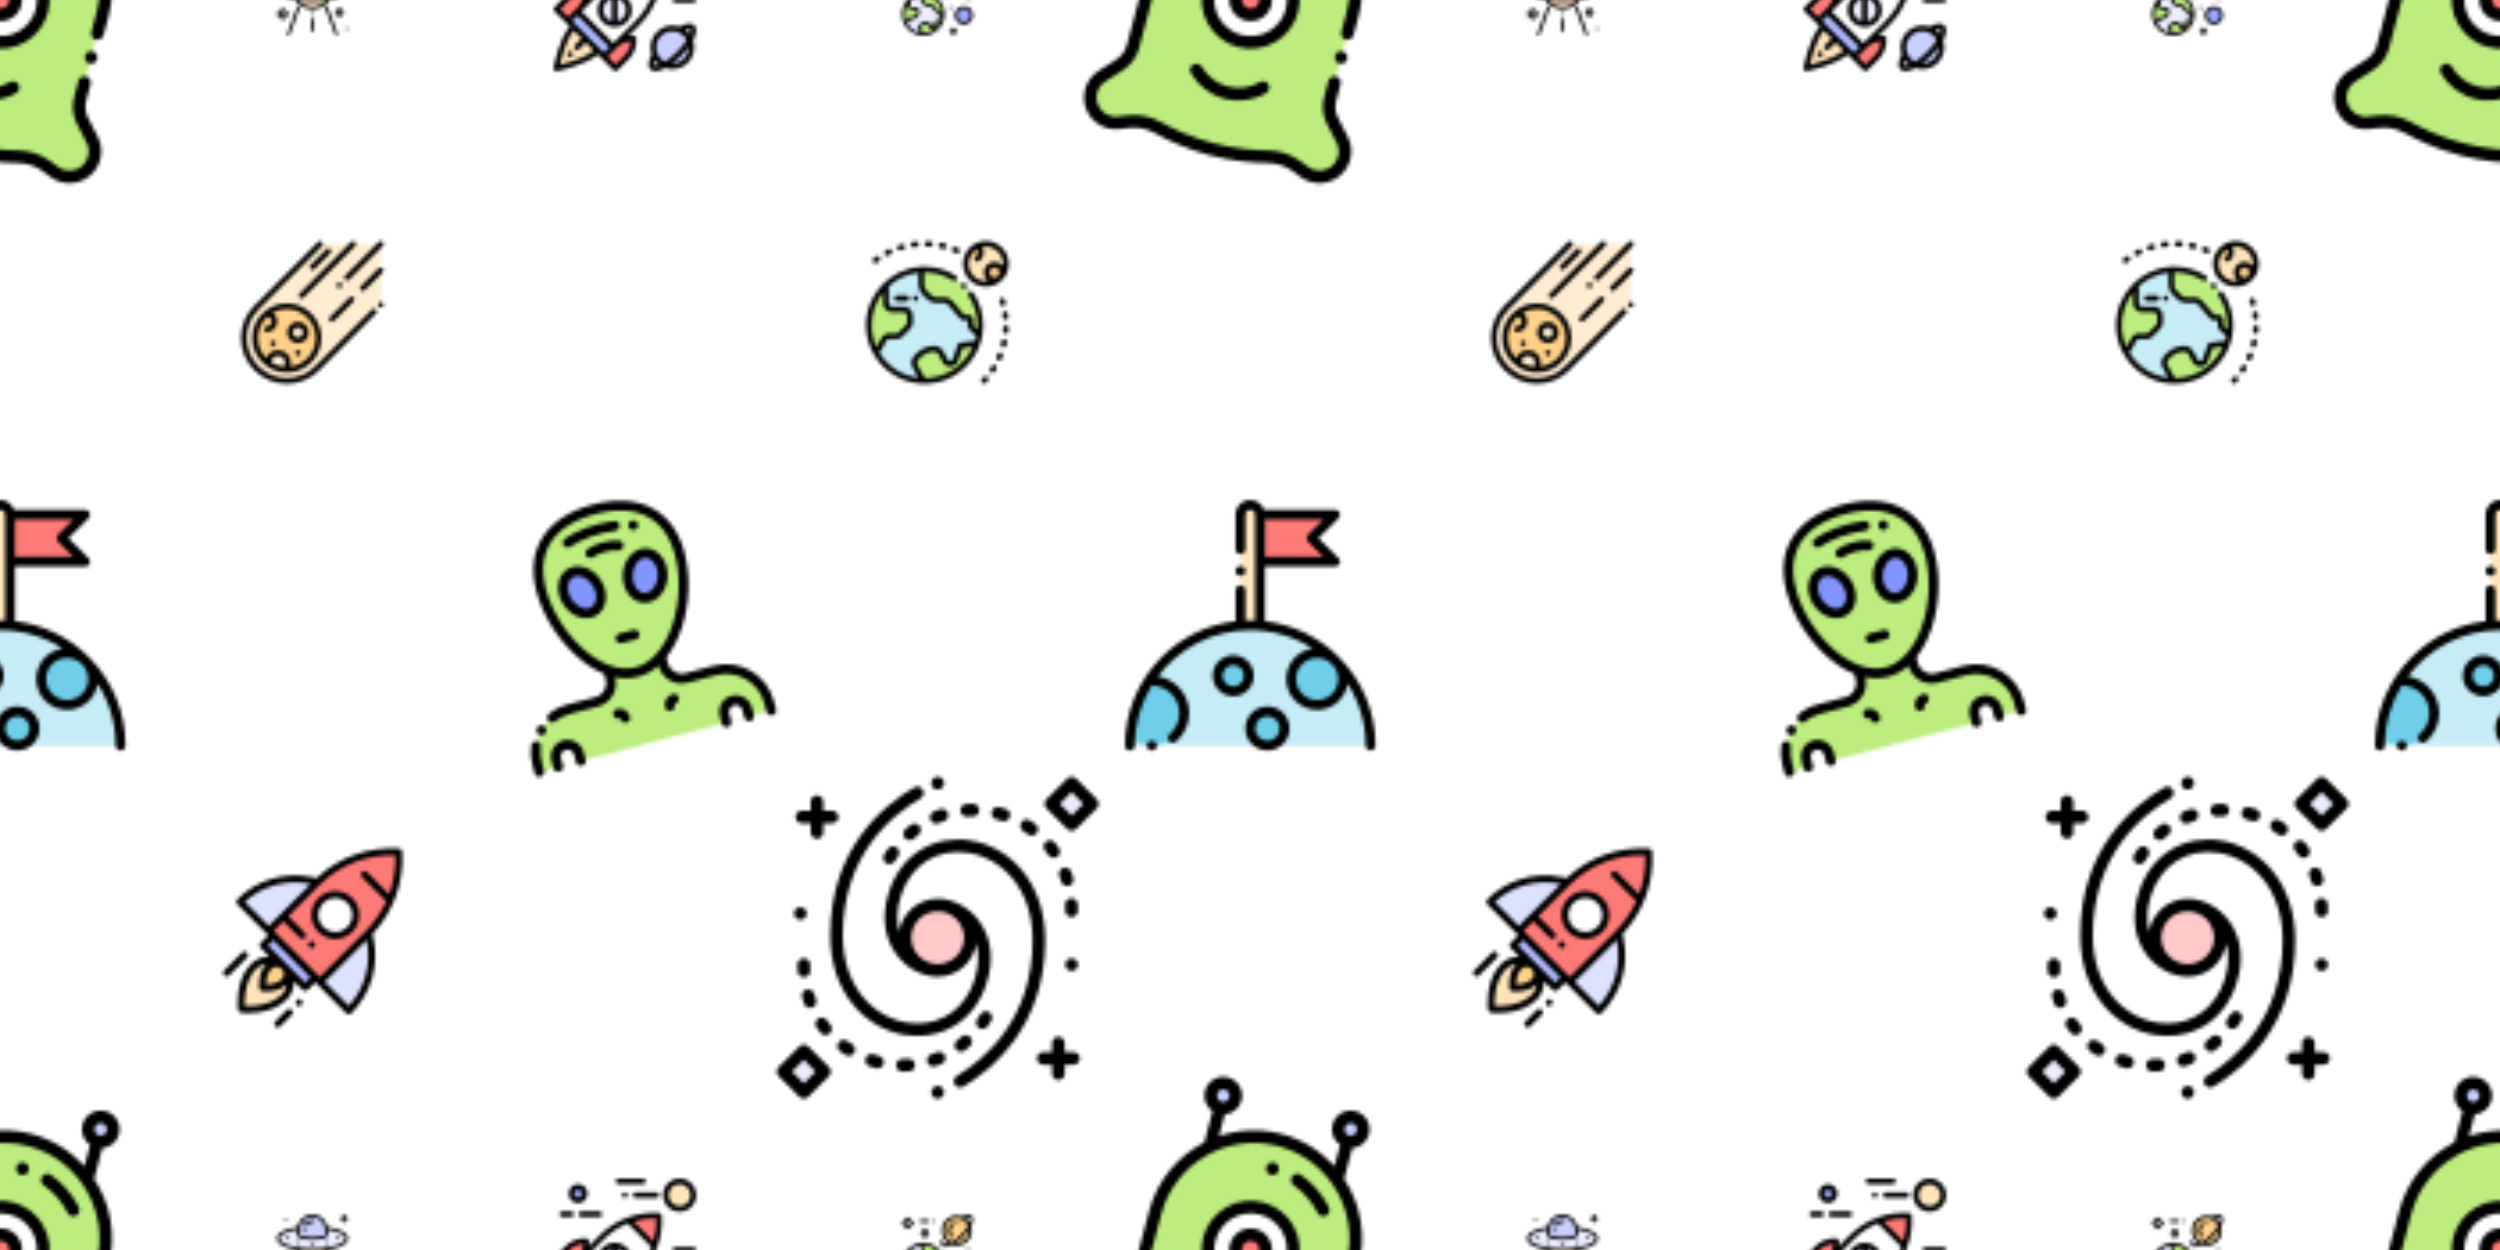 <svg xmlns="http://www.w3.org/2000/svg" xmlns:xlink="http://www.w3.org/1999/xlink" xmlns:fi="http://pattern.flaticon.com/" x="0" y="0" width="700" height="350" viewBox="0 0 700 350"><rect x="0px" y="0px" width="100%" height="100%" opacity="1" fill="#ffffff"/><defs><g transform="matrix(0.17 0.045 -0.045 0.17 318.18 -55.111)" id="L1_0"><path d="M93.965,237.583v138.508c0,12.235-4.573,24.027-12.822,33.063l-22.913,25.1  c-13.125,14.378-14.151,36.065-2.441,51.617l0,0c10.942,14.533,30.237,19.977,47.162,13.307l14.149-5.577  c15.221-5.999,31.945-7.12,47.804-3.101c20.515,5.198,53.189,11.5,91.027,11.5s70.513-6.302,91.027-11.499  c15.86-4.018,32.583-2.898,47.804,3.101l14.149,5.577c16.925,6.67,36.22,1.226,47.162-13.307l0.158-0.21  c11.639-15.459,10.704-36.995-2.232-51.386l-22.636-25.184c-8.092-9.002-12.568-20.679-12.568-32.783V237.583  c0-89.699-72.716-162.415-162.415-162.415l0,0C166.68,75.168,93.965,147.884,93.965,237.583z" fill="#bded7e"/><g><circle cx="361" cy="30" r="20" fill="#c8d0ff"/><circle cx="151" cy="30" r="20" fill="#c8d0ff"/></g><circle cx="256" cy="256" r="68" fill="#ffffff"/><circle cx="256" cy="256" r="24" fill="#fe7a77"/><path d="M418.79,298c-2.63,0-5.199,1.069-7.069,2.93c-1.86,1.86-2.931,4.44-2.931,7.07s1.07,5.21,2.931,7.069  c1.87,1.86,4.439,2.931,7.069,2.931c2.631,0,5.211-1.07,7.07-2.931c1.87-1.859,2.93-4.43,2.93-7.069c0-2.641-1.06-5.21-2.93-7.07  C424,299.069,421.43,298,418.79,298z"/><path d="M461.437,427.592l-22.638-25.186c-6.451-7.178-10.005-16.446-10.005-26.098v-27.093c0-5.522-4.478-10-10-10s-10,4.478-10,10  v27.093c0,14.597,5.374,28.613,15.131,39.468l22.637,25.185c9.714,10.808,10.421,27.077,1.664,38.707l-0.142,0.189  c-8.208,10.902-22.808,15.023-35.507,10.018l-14.148-5.576c-17.334-6.831-35.98-8.04-53.927-3.491  C324.348,485.913,292.621,492,255.931,492s-68.417-6.087-88.57-11.192c-17.946-4.547-36.594-3.341-53.928,3.491l-14.148,5.576  c-12.697,5.005-27.299,0.884-35.506-10.018c-8.811-11.701-8.037-28.044,1.838-38.86l22.911-25.101  c9.954-10.902,15.437-25.039,15.437-39.805V237.583c0-84.042,68.373-152.415,152.416-152.415  c84.041,0,152.414,68.373,152.414,152.415V268.5c0,5.522,4.478,10,10,10s10-4.478,10-10v-30.917  c0-51.099-22.353-97.069-57.784-128.669V58.28c11.639-4.128,20-15.243,20-28.28c0-16.542-13.458-30-30-30s-30,13.458-30,30  c0,13.036,8.361,24.152,20,28.28v35.253c-27.184-17.918-59.708-28.365-94.631-28.365c-35.239,0-68.037,10.635-95.369,28.852V58.28  c11.639-4.128,20-15.243,20-28.28c0-16.542-13.458-30-30-30s-30,13.458-30,30c0,13.036,8.361,24.152,20,28.28v51.289  c-35.005,31.579-57.046,77.269-57.046,128.014v138.509c0,9.764-3.625,19.111-10.207,26.32l-22.912,25.101  c-16.357,17.918-17.638,44.991-3.045,64.374c13.597,18.061,37.783,24.887,58.818,16.596l14.148-5.576  c13.41-5.284,27.822-6.222,41.682-2.712C183.706,505.58,217.179,512,255.931,512c38.751,0,72.226-6.42,93.483-11.806  c13.859-3.51,28.271-2.573,41.682,2.712l14.148,5.576c21.035,8.291,45.219,1.466,58.834-16.616l0.141-0.189  C478.699,472.446,477.529,445.495,461.437,427.592z M361.01,20c5.514,0,10,4.486,10,10s-4.486,10-10,10s-10-4.486-10-10  S355.497,20,361.01,20z M151.01,20c5.514,0,10,4.486,10,10s-4.486,10-10,10s-10-4.486-10-10S145.497,20,151.01,20z"/><path d="M311.165,200.846c-30.412-30.412-79.896-30.412-110.309,0s-30.412,79.896,0,110.309  c15.206,15.206,35.181,22.809,55.154,22.809s39.948-7.603,55.154-22.809C341.577,280.742,341.577,231.258,311.165,200.846z   M297.022,297.012c-22.613,22.615-59.41,22.615-82.023,0c-22.614-22.614-22.614-59.409,0-82.023  c11.307-11.308,26.159-16.961,41.012-16.961c14.853,0,29.705,5.653,41.012,16.961C319.635,237.603,319.635,274.397,297.022,297.012z  "/><path d="M231.968,231.959c-13.255,13.256-13.255,34.826,0.001,48.083c6.628,6.628,15.334,9.941,24.041,9.941  c8.707,0,17.413-3.313,24.041-9.941c0.001,0,0.001,0,0.001-0.001c13.255-13.256,13.255-34.826-0.001-48.083  C266.796,218.703,245.227,218.702,231.968,231.959z M265.911,265.899c-5.461,5.459-14.343,5.458-19.8,0.001  c-5.458-5.459-5.458-14.342-0.001-19.8c2.73-2.729,6.315-4.094,9.9-4.094s7.171,1.364,9.899,4.093  C271.368,251.559,271.368,260.441,265.911,265.899z"/><path d="M256.915,132.323c5.522,0,10-4.478,10-10s-4.478-10-10-10l-0.439-0.001c-5.522,0-10,4.478-10,10s4.478,10,10,10  L256.915,132.323z"/><path d="M344.051,171.953c1.977,2.248,4.738,3.396,7.514,3.396c2.345,0,4.7-0.82,6.6-2.49c4.147-3.647,4.553-9.966,0.906-14.113  c-15.228-17.316-34.686-30.583-56.272-38.364c-5.198-1.875-10.926,0.82-12.799,6.016c-1.873,5.196,0.82,10.926,6.016,12.799  C314.436,145.837,331.047,157.164,344.051,171.953z"/><path d="M303.854,379.144c-12.779,12.78-29.771,19.818-47.844,19.818s-35.064-7.038-47.844-19.818  c-3.904-3.903-10.234-3.905-14.143,0c-3.905,3.905-3.905,10.237,0,14.143c16.557,16.557,38.57,25.676,61.986,25.676  s45.43-9.119,61.986-25.676c3.905-3.905,3.905-10.237,0-14.143C314.09,375.239,307.76,375.239,303.854,379.144z"/></g><g transform="matrix(0.039 0 0 0.039 77.5 340)" id="L1_1"><path d="M135.966,245.589c24.303,40.953,68.959,68.41,120.034,68.41s95.731-27.457,120.034-68.41H135.966z" fill="#ffe5bb"/><ellipse cx="255px" cy="174px" rx="245px" ry="81px" fill="#eceeff"/><path d="M256,10L256,10C200.771,10,156,54.771,156,109.999v35.243c0,8.378,5.625,15.712,13.716,17.885l0,0  c56.521,15.177,116.045,15.177,172.567,0l0,0c8.091-2.173,13.716-9.507,13.716-17.885v-35.243C355.999,54.771,311.228,10,256,10z" fill="#c8d0ff"/><rect x="19px" y="333px" width="46px" height="46px" transform="matrix(-0.707 0.707 -0.707 -0.707 325.804 579.049)" fill="#eceeff"/><path d="M466.193,120.123c-25.557-12.947-60.728-23.232-101.968-29.852C354.901,39,309.921,0,256,0s-98.901,39-108.224,90.271  c-41.233,6.618-76.398,16.901-101.952,29.844C7.95,139.296,0.001,160.021,0.001,174.03c0,26.928,27.28,50.251,78.891,67.448  c15.454,5.149,32.554,9.54,50.883,13.127c12.842,20.194,30.44,37.14,51.139,49.189c22.707,13.218,48.672,20.205,75.087,20.205  s52.38-6.987,75.088-20.205c20.698-12.049,38.296-28.995,51.139-49.189c18.329-3.587,35.429-7.978,50.883-13.127  c51.61-17.197,78.891-40.521,78.891-67.448C511.998,160.024,504.05,139.302,466.193,120.123z M166,109.999  C166,60.374,206.374,20,256,20s89.999,40.374,89.999,89.999v35.243c0,3.846-2.595,7.229-6.31,8.227  c-54.751,14.702-112.629,14.703-167.38,0c-3.715-0.998-6.31-4.381-6.31-8.227L166,109.999L166,109.999z M256,303.998  c-37.632,0-73.345-16.67-97.725-44.608c30.542,4.33,63.627,6.608,97.725,6.608s67.184-2.277,97.725-6.608  C329.343,287.328,293.631,303.998,256,303.998z M426.786,222.503c-15.641,5.212-33.079,9.618-51.858,13.156  c-0.494,0.055-0.983,0.14-1.462,0.268C338.005,242.5,297.846,245.999,256,245.999c-41.848,0-82.01-3.499-117.47-10.072  c-0.475-0.126-0.96-0.21-1.449-0.265c-18.782-3.539-36.223-7.945-51.867-13.158c-40.834-13.606-65.213-31.727-65.213-48.474  c0-20.542,39.525-48.552,125.999-63.197v34.409c0,12.877,8.686,24.203,21.122,27.542c29.072,7.807,58.976,11.71,88.877,11.71  s59.806-3.903,88.877-11.71c12.437-3.34,21.122-14.666,21.122-27.542v-34.409c86.475,14.645,125.999,42.656,125.999,63.197  C491.998,190.776,467.62,208.897,426.786,222.503z"/><path d="M450.344,315.558c-16.542,0-30,13.458-30,30s13.458,30,30,30s30-13.458,30-30S466.886,315.558,450.344,315.558z   M450.344,355.558c-5.514,0-10-4.486-10-10s4.486-10,10-10s10,4.486,10,10S455.858,355.558,450.344,355.558z"/><path d="M256,206.999c-2.63,0-5.21,1.07-7.07,2.93c-1.86,1.86-2.93,4.44-2.93,7.07s1.069,5.21,2.93,7.07  c1.861,1.86,4.44,2.93,7.07,2.93s5.21-1.07,7.069-2.93c1.86-1.86,2.931-4.44,2.931-7.07s-1.07-5.21-2.931-7.07  C261.21,208.069,258.629,206.999,256,206.999z"/><path d="M74.171,152.939c-2.64,0-5.21,1.07-7.07,2.93c-1.859,1.86-2.93,4.43-2.93,7.07c0,2.63,1.07,5.21,2.93,7.07  c1.86,1.86,4.431,2.93,7.07,2.93c2.63,0,5.2-1.07,7.07-2.93c1.859-1.86,2.93-4.44,2.93-7.07c0-2.64-1.07-5.21-2.93-7.07  C79.38,154.009,76.8,152.939,74.171,152.939z"/><path d="M437.829,152.939c-2.63,0-5.21,1.06-7.07,2.92c-1.86,1.87-2.93,4.44-2.93,7.08c0,2.63,1.069,5.21,2.93,7.07  s4.44,2.93,7.07,2.93c2.64,0,5.21-1.07,7.069-2.93c1.86-1.86,2.931-4.44,2.931-7.07c0-2.64-1.07-5.21-2.931-7.08  C443.039,153.999,440.468,152.939,437.829,152.939z"/><path d="M363.669,196.379c-2.641,0-5.21,1.06-7.07,2.92c-1.87,1.87-2.93,4.44-2.93,7.07c0,2.64,1.06,5.22,2.93,7.08  c1.86,1.86,4.43,2.93,7.07,2.93c2.63,0,5.21-1.07,7.07-2.93c1.859-1.87,2.93-4.44,2.93-7.08c0-2.62-1.07-5.2-2.93-7.07  C368.869,197.439,366.298,196.379,363.669,196.379z"/><path d="M148.33,196.369c-2.63,0-5.21,1.07-7.07,2.93c-1.86,1.87-2.93,4.44-2.93,7.07c0,2.64,1.069,5.22,2.93,7.07  c1.86,1.87,4.44,2.94,7.07,2.94c2.64,0,5.21-1.07,7.069-2.94c1.87-1.86,2.931-4.43,2.931-7.07c0-2.62-1.061-5.2-2.931-7.07  C153.54,197.439,150.969,196.369,148.33,196.369z"/><path d="M196.333,119.966c5.523,0,10-4.511,10-10.034l0.001-0.184c0-5.523-4.478-9.967-10-9.967c-5.523,0-10,4.511-10,10.034  l-0.001,0.184C186.333,115.522,190.81,119.966,196.333,119.966z"/><path d="M201.707,83.282c1.768,1.273,3.811,1.886,5.835,1.886c3.106,0,6.169-1.444,8.123-4.157  C224.99,68.063,240.069,60.333,256,60.333c5.522,0,10-4.477,10-10s-4.478-10-10-10c-22.345,0-43.49,10.837-56.563,28.99  C196.209,73.805,197.224,80.054,201.707,83.282z"/><path d="M159.492,299.411c-5.176-1.931-10.935,0.704-12.862,5.878l-72,193.216c-1.929,5.176,0.703,10.935,5.878,12.862  C81.66,511.797,82.84,512,84,512c4.056,0,7.872-2.487,9.371-6.511l72-193.216C167.298,307.098,164.667,301.339,159.492,299.411z"/><path d="M365.369,305.289c-1.928-5.175-7.685-7.81-12.862-5.878c-5.175,1.928-7.807,7.687-5.878,12.862l72,193.216  c1.499,4.024,5.314,6.511,9.371,6.511c1.16,0,2.34-0.203,3.491-0.633c5.175-1.928,7.807-7.687,5.878-12.862L365.369,305.289z"/><path d="M256,387.913c-5.522,0-10,4.478-10,10v77.085c0,5.522,4.478,10,10,10c5.522,0,10-4.478,10-10v-77.085  C266,392.391,261.522,387.913,256,387.913z"/><path d="M256,346.998c-2.63,0-5.21,1.069-7.07,2.93c-1.86,1.861-2.93,4.44-2.93,7.07c0,2.63,1.069,5.21,2.93,7.069  c1.86,1.86,4.44,2.931,7.07,2.931s5.21-1.07,7.069-2.931c1.86-1.859,2.931-4.439,2.931-7.069c0-2.63-1.07-5.21-2.931-7.07  C261.21,348.067,258.629,346.998,256,346.998z"/><path d="M83.034,349.927l-32.98-32.981c-1.875-1.875-4.419-2.929-7.071-2.929s-5.195,1.054-7.071,2.929L2.929,349.927  c-3.905,3.905-3.905,10.237,0,14.143l32.981,32.981c1.876,1.875,4.419,2.929,7.071,2.929s5.196-1.054,7.071-2.929l32.98-32.981  C86.939,360.164,86.939,353.832,83.034,349.927z M42.982,375.837l-18.839-18.839l18.839-18.839l18.839,18.839L42.982,375.837z"/><path d="M462.634,40h9.682v10c0,5.523,4.478,10,10,10s10-4.477,10-10V40h9.683c5.522,0,10-4.477,10-10s-4.478-10-10-10h-9.683V10  c0-5.523-4.478-10-10-10s-10,4.477-10,10v10h-9.682c-5.522,0-10,4.477-10,10S457.112,40,462.634,40z"/><path d="M64.001,51c2.63,0,5.21-1.07,7.069-2.93c1.86-1.86,2.931-4.44,2.931-7.07s-1.07-5.21-2.931-7.07  C69.211,32.07,66.63,31,64.001,31s-5.21,1.07-7.07,2.93s-2.93,4.44-2.93,7.07c0,2.64,1.069,5.21,2.93,7.07  C58.792,49.93,61.371,51,64.001,51z"/><path d="M501.998,451.936c-2.63,0-5.21,1.07-7.07,2.931c-1.86,1.859-2.93,4.439-2.93,7.069c0,2.63,1.069,5.21,2.93,7.07  c1.861,1.86,4.44,2.93,7.07,2.93c2.63,0,5.21-1.069,7.069-2.93c1.86-1.86,2.931-4.44,2.931-7.07c0-2.63-1.07-5.21-2.931-7.069  C507.208,453.007,504.627,451.936,501.998,451.936z"/></g><g transform="matrix(0.078 0 0 0.078 155 330)" id="L1_2"><circle cx="87" cy="54" r="23" fill="#9aa9ff"/><g><circle cx="452" cy="59" r="49" fill="#ffe5bb"/><path d="M71.657,351.184c-0.425,0.425-0.84,0.855-1.249,1.289C28.876,395.665,10,501.936,10,501.936   s104.534-20.608,147.732-62.128c0.436-0.411,0.868-0.828,1.295-1.255L71.657,351.184z" fill="#ffe5bb"/></g><path d="M116.162,395.69l64.137,64.137l120.945-120.945c54.162-54.162,82.311-129.068,77.221-205.495l0,0  l0.084,0.084l0,0c-76.428-5.089-151.333,23.059-205.495,77.221L52.109,331.637l64.137,64.137L116.162,395.69z" fill="#ffffff"/><rect x="108px" y="288px" width="49px" height="181px" transform="matrix(-0.707 0.707 -0.707 -0.707 495.123 552.47)" fill="#acb8ff"/><g><path d="M268.789,149.379l93.767,93.767c12.81-34.652,18.413-71.978,15.913-109.681   C340.767,130.966,303.44,136.569,268.789,149.379z" fill="#fe7a77"/><path d="M201.34,480.868l21.069,21.068l39.73-39.73c17.792-17.792,27.039-42.398,25.367-67.504l0,0   l0.028,0.028l0,0c-25.106-1.672-49.712,7.575-67.504,25.367l-39.73,39.73l21.068,21.068L201.34,480.868z" fill="#fe7a77"/><path d="M31.04,310.568l21.068,21.068l39.73-39.73c17.792-17.792,27.039-42.398,25.367-67.504l0,0   l0.028,0.028l0,0c-25.106-1.672-49.712,7.575-67.504,25.367l-39.73,39.73l21.068,21.068L31.04,310.568z" fill="#fe7a77"/></g><circle cx="219" cy="291" r="51" fill="#eceeff"/><circle cx="426" cy="426" r="68" fill="#c8d0ff"/><path d="M87.99,88.09c18.746,0,33.996-15.25,33.996-33.996s-15.25-33.996-33.996-33.996s-33.996,15.25-33.996,33.996  S69.244,88.09,87.99,88.09z M87.99,40.096c7.719,0,13.998,6.279,13.998,13.998S95.709,68.092,87.99,68.092  s-13.998-6.279-13.998-13.998S80.271,40.096,87.99,40.096z"/><path d="M388.53,134.079c0.171-2.804-0.845-5.614-2.91-7.68l-0.083-0.083c-2.065-2.064-4.872-3.081-7.68-2.91  c-78.842-4.874-155.989,24.332-211.872,80.215l-39.449,39.448c0.829-6.205,1.069-12.521,0.677-18.871  c-0.06-2.528-1.073-5.003-2.937-6.866c-1.939-1.939-4.531-2.935-7.167-2.929c-27.727-1.616-54.806,8.678-74.451,28.322l-39.73,39.73  c-3.905,3.905-3.905,10.236,0,14.141l54.943,54.943C18.484,399.123,0.913,495.914,0.155,500.188  c-0.577,3.25,0.486,6.574,2.842,8.886c1.887,1.852,4.409,2.862,7.003,2.862c0.643,0,1.291-0.062,1.935-0.188  c4.201-0.829,99.438-19.971,146.748-59.396l56.657,56.657c1.953,1.952,4.511,2.929,7.07,2.929c2.559,0,5.117-0.977,7.07-2.929  l39.73-39.73c19.723-19.723,30.022-46.955,28.303-74.778c-0.06-2.528-1.073-5.003-2.937-6.866c-1.917-1.916-4.474-2.929-7.073-2.929  c-0.031,0-0.063,0-0.094,0c-6.238-0.365-12.443-0.12-18.54,0.693l39.445-39.445C364.199,290.067,393.391,212.917,388.53,134.079z   M368.928,143.007c0.877,27.875-2.836,55.425-10.723,81.648l-70.928-70.928C313.506,145.836,341.059,142.124,368.928,143.007z   M66.249,331.637l20.149-20.149l114.05,114.049l-20.149,20.149L66.249,331.637z M38.111,303.497L24.14,289.526l32.66-32.66  c13.553-13.553,31.566-21.505,50.49-22.52c-1.017,18.923-8.969,36.937-22.52,50.49l-32.66,32.66l-13.971-13.971L38.111,303.497z   M22.941,488.752c6.342-28.261,22.489-89.689,49.136-123.007l29.123,29.123l-24.189,24.189c-3.905,3.905-3.905,10.236,0,14.141  c1.953,1.952,4.511,2.929,7.07,2.929c2.559,0,5.117-0.977,7.07-2.929l24.189-24.189l29.139,29.139  C111.339,464.889,50.879,481.942,22.941,488.752z M277.59,404.646c-1.017,18.923-8.969,36.937-22.52,50.49l-32.66,32.66  l-13.971-13.971l-0.027-0.027l-13.971-13.971l32.66-32.66C240.652,413.613,258.666,405.661,277.59,404.646z M214.59,411.395  L100.54,297.346l79.585-79.585c24.853-24.854,54.252-44.011,86.177-56.729l84.599,84.599  c-12.716,31.927-31.872,61.323-56.727,86.179L214.59,411.395z"/><path d="M175.914,248.456c-23.948,23.949-23.948,62.916,0,86.865c11.602,11.602,27.025,17.99,43.432,17.99  s31.831-6.389,43.432-17.99c23.948-23.949,23.948-62.916,0-86.865C238.83,224.508,199.861,224.508,175.914,248.456z   M177.921,291.889c0-11.064,4.309-21.467,12.133-29.291c5.408-5.409,12.051-9.136,19.293-10.923v80.428  c-7.241-1.787-13.883-5.513-19.293-10.923C182.231,313.356,177.921,302.954,177.921,291.889z M248.637,321.181  c-5.408,5.409-12.051,9.136-19.293,10.923v-80.428c7.241,1.787,13.883,5.513,19.293,10.923c7.824,7.824,12.133,18.227,12.133,29.291  C260.77,302.954,256.461,313.356,248.637,321.181z"/><path d="M59.432,440.774c-2.63,0-5.209,1.069-7.068,2.93c-1.86,1.86-2.931,4.439-2.931,7.069c0,2.63,1.07,5.209,2.931,7.068  c1.859,1.87,4.438,2.931,7.068,2.931c2.63,0,5.209-1.061,7.069-2.931c1.86-1.859,2.93-4.438,2.93-7.068  c0-2.63-1.069-5.209-2.93-7.069S62.062,440.774,59.432,440.774z"/><path d="M452.443,118.985c32.805,0,59.492-26.688,59.492-59.492S485.247,0,452.443,0s-59.492,26.688-59.492,59.492  S419.639,118.985,452.443,118.985z M452.443,19.997c21.777,0,39.495,17.718,39.495,39.495s-17.718,39.495-39.495,39.495  c-21.777,0-39.495-17.718-39.495-39.495S430.665,19.997,452.443,19.997z"/><path d="M284.465,59.492c0,5.521,4.477,9.999,9.999,9.999h74.55c5.521,0,9.999-4.477,9.999-9.999s-4.477-9.999-9.999-9.999h-74.55  C288.941,49.494,284.465,53.971,284.465,59.492z"/><path d="M248.898,52.423c-1.86,1.86-2.93,4.439-2.93,7.069c0,2.63,1.069,5.209,2.93,7.068c1.86,1.86,4.439,2.931,7.069,2.931  s5.209-1.07,7.068-2.931c1.86-1.859,2.931-4.438,2.931-7.068c0-2.63-1.07-5.209-2.931-7.069c-1.859-1.86-4.438-2.93-7.068-2.93  S250.759,50.563,248.898,52.423z"/><path d="M232.434,19.997h89.085c5.521,0,9.999-4.477,9.999-9.999S327.04,0,321.519,0h-89.085c-5.521,0-9.999,4.477-9.999,9.999  S226.912,19.997,232.434,19.997z"/><path d="M505.207,347.915c-7.038-7.04-21.7-12.115-51.578,3.671c-0.582,0.308-1.119,0.668-1.613,1.066  c-7.986-2.759-16.544-4.277-25.455-4.277c-43.112,0-78.186,35.075-78.186,78.186c0,9.075,1.571,17.787,4.427,25.898  c-0.783,0.749-1.463,1.631-1.986,2.649c-14.867,28.939-9.784,43.219-2.902,50.1c4.699,4.699,10.856,6.795,18.013,6.794  c10.247-0.001,22.539-4.308,35.505-11.421c7.893,2.687,16.339,4.166,25.129,4.166c43.112,0,78.186-35.075,78.186-78.186  c0-8.788-1.479-17.232-4.165-25.124C512.662,379.415,516.636,359.344,505.207,347.915z M491.066,362.055  c1.212,1.212,1.755,6.817-2.246,17.281c-4.308-5.666-9.37-10.728-15.036-15.036C484.202,360.307,489.818,360.803,491.066,362.055z   M426.561,368.371c22.46,0,41.975,12.799,51.67,31.479c-8.748,13.96-20.889,28.92-35.175,43.206  c-14.285,14.285-29.246,26.427-43.206,35.175c-18.68-9.696-31.479-29.21-31.479-51.67  C368.372,394.474,394.475,368.371,426.561,368.371z M362.055,491.066c-1.226-1.226-1.746-6.837,2.248-17.278  c4.307,5.665,9.368,10.725,15.032,15.032C368.872,492.818,363.266,492.276,362.055,491.066z M484.749,426.56  c0,32.086-26.103,58.189-58.189,58.189c-0.303,0-0.602-0.018-0.904-0.023c10.869-8.177,21.632-17.621,31.541-27.529  c9.907-9.908,19.354-20.668,27.529-31.535C484.731,425.962,484.749,426.259,484.749,426.56z"/><path d="M436.57,245.969c-5.521,0-9.999,4.477-9.999,9.999s4.477,9.999,9.999,9.999h65.367c5.521,0,9.999-4.477,9.999-9.999  s-4.477-9.999-9.999-9.999H436.57z"/><path d="M89.614,127.984c0,5.521,4.477,9.999,9.999,9.999h65.367c5.521,0,9.999-4.477,9.999-9.999s-4.477-9.999-9.999-9.999H99.613  C94.091,117.985,89.614,122.462,89.614,127.984z"/><path d="M31.015,137.982h32.684c5.521,0,9.999-4.477,9.999-9.999s-4.477-9.999-9.999-9.999H31.015c-5.521,0-9.999,4.477-9.999,9.999  S25.494,137.982,31.015,137.982z"/></g><g transform="matrix(0.078 0 0 0.078 67.5 67.5)" id="L1_3"><path d="M283.58,10.247L55.185,238.642c-60.247,60.247-60.247,157.926,0,218.173l0,0  c60.247,60.247,157.926,60.247,218.172,0l228.479-228.479L502,10L283.58,10.247z" fill="#ffedd1"/><path d="M164.266,461.733c-62.96,0-114-51.04-114-114s51.04-114,114-114s114,51.04,114,114  S227.227,461.733,164.266,461.733z" fill="#ffd189"/><g><path d="M169.047,437.333c0-19.771-16.028-35.8-35.8-35.8s-35.8,16.028-35.8,35.8   c0,0.962,0.049,1.913,0.124,2.856c17.559,12.689,38.874,20.496,61.961,21.439C165.436,455.245,169.047,446.712,169.047,437.333z" fill="#ffedd1"/><circle cx="204" cy="328" r="28" fill="#ffedd1"/></g><path d="M249.134,100.381c1.953,1.952,4.512,2.929,7.071,2.929s5.118-0.977,7.071-2.929l57.174-57.174  c3.905-3.905,3.905-10.237,0-14.143c-3.906-3.904-10.236-3.904-14.143,0l-57.174,57.174  C245.229,90.143,245.229,96.475,249.134,100.381z"/><path d="M209.646,202.905c1.953,1.952,4.512,2.929,7.071,2.929s5.118-0.977,7.071-2.929L409.614,17.079  c3.905-3.905,3.905-10.237,0-14.143c-3.906-3.904-10.236-3.904-14.143,0L209.646,188.763C205.74,192.668,205.74,199,209.646,202.905  z"/><path d="M373.241,138.759c1.953,1.952,4.512,2.929,7.071,2.929s5.118-0.977,7.071-2.929L509.071,17.071  c3.905-3.905,3.905-10.237,0-14.143c-3.906-3.904-10.236-3.904-14.143,0L373.241,124.616  C369.336,128.521,369.336,134.853,373.241,138.759z"/><path d="M360.149,165.99c1.86-1.86,2.931-4.44,2.931-7.07c0-2.64-1.07-5.21-2.931-7.07c-1.859-1.859-4.439-2.93-7.069-2.93  s-5.21,1.07-7.07,2.93c-1.86,1.86-2.93,4.431-2.93,7.07c0,2.63,1.069,5.21,2.93,7.07c1.86,1.859,4.44,2.93,7.07,2.93  S358.29,167.849,360.149,165.99z"/><path d="M501.84,218.34c-2.63,0-5.21,1.06-7.07,2.92c-1.87,1.87-2.93,4.44-2.93,7.07c0,2.64,1.06,5.21,2.93,7.08  c1.86,1.859,4.431,2.93,7.07,2.93c2.63,0,5.21-1.07,7.07-2.93c1.859-1.87,2.92-4.44,2.92-7.08c0-2.63-1.061-5.2-2.92-7.07  C507.04,219.399,504.47,218.34,501.84,218.34z"/><path d="M470.515,245.515L266.286,449.744c-56.25,56.251-147.778,56.252-204.03-0.001c-56.251-56.251-56.251-147.778,0-204.029  L290.651,17.318c3.905-3.905,3.905-10.237,0-14.143c-3.906-3.904-10.236-3.904-14.143,0L48.113,231.571  C17.087,262.598,0,303.85,0,347.728c0,43.879,17.088,85.131,48.114,116.158C79.141,494.913,120.393,512,164.271,512  s85.131-17.087,116.157-48.113l204.229-204.229c3.905-3.905,3.905-10.237,0-14.143C480.751,241.61,474.421,241.61,470.515,245.515z"/><path d="M40.267,347.733c0,68.374,55.626,124,124,124s124-55.626,124-124s-55.626-124-124-124S40.267,279.359,40.267,347.733z   M154.249,451.249c-17.106-1.643-33.014-7.447-46.699-16.385c1.131-13.052,12.109-23.33,25.45-23.33  c14.09,0,25.553,11.463,25.553,25.553C158.553,442.145,157.029,447.076,154.249,451.249z M268.267,347.733  c0,53.255-40.239,97.282-91.908,103.293c1.439-4.476,2.194-9.178,2.194-13.94c0-25.118-20.435-45.553-45.553-45.553  c-19.418,0-36.027,12.217-42.57,29.365c-18.635-18.804-30.163-44.662-30.163-73.165c0-30.168,12.916-57.372,33.503-76.386  c9.035,0.808,16.144,8.411,16.144,17.653c0,9.778-7.955,17.733-17.733,17.733c-5.522,0-10,4.478-10,10s4.478,10,10,10  c20.807,0,37.733-16.927,37.733-37.733c0-13.213-6.832-24.854-17.143-31.596c15.192-8.695,32.774-13.67,51.497-13.67  C221.612,243.733,268.267,290.388,268.267,347.733z"/><path d="M204.104,366.447c21.076,0,38.224-17.147,38.224-38.224S225.181,290,204.104,290s-38.223,17.147-38.223,38.224  S183.028,366.447,204.104,366.447z M204.104,310c10.049,0,18.224,8.175,18.224,18.224s-8.175,18.224-18.224,18.224  c-10.048,0-18.223-8.175-18.223-18.224S194.057,310,204.104,310z"/><path d="M204.109,391.53c-2.64,0-5.22,1.069-7.08,2.93c-1.859,1.859-2.92,4.439-2.92,7.07c0,2.63,1.061,5.21,2.92,7.069  c1.87,1.87,4.45,2.931,7.08,2.931c2.62,0,5.2-1.061,7.061-2.931c1.87-1.859,2.93-4.439,2.93-7.069c0-2.631-1.07-5.211-2.93-7.07  C209.31,392.599,206.74,391.53,204.109,391.53z"/><path d="M115.09,357.069c-2.64,0-5.21,1.07-7.08,2.931c-1.86,1.859-2.93,4.439-2.93,7.069c0,2.631,1.069,5.211,2.93,7.07  c1.87,1.87,4.44,2.93,7.08,2.93c2.63,0,5.2-1.06,7.06-2.93c1.87-1.859,2.94-4.43,2.94-7.07c0-2.63-1.07-5.21-2.94-7.069  C120.29,358.14,117.72,357.069,115.09,357.069z"/><path d="M318.888,287.03c1.953,1.952,4.512,2.929,7.071,2.929s5.118-0.977,7.071-2.929l71-71c3.905-3.905,3.905-10.237,0-14.143  c-3.906-3.904-10.236-3.904-14.143,0l-71,71C314.982,276.793,314.982,283.125,318.888,287.03z"/><path d="M493.997,97.779l-64.359,64.358c-3.905,3.905-3.905,10.237,0,14.143c1.953,1.952,4.512,2.929,7.071,2.929  c2.559,0,5.118-0.977,7.071-2.929l64.359-64.358c3.905-3.905,3.905-10.237,0-14.143C504.234,93.876,497.904,93.875,493.997,97.779z"/></g><g transform="matrix(0.039 0 0 0.039 252.5 340)" id="L1_4"><circle cx="394" cy="117" r="98" fill="#ffd189"/><circle cx="154" cy="357" r="144" fill="#eceeff"/><g><path d="M154,213.992c-2.815,0-5.609,0.09-8.384,0.249v40.57c0,6.747,2.699,13.213,7.496,17.957   l13.271,13.126c4.728,4.677,11.11,7.3,17.761,7.3h22.43c4.645,0,9.064,2.008,12.119,5.509l32.648,37.409   c1.174,1.345,2.872,2.117,4.658,2.117h10.66c3.414,0,6.182,2.768,6.182,6.182v15.003c0,1.639,0.651,3.212,1.811,4.371   l19.998,19.998l0.864,0.939c1.626-8.663,2.487-17.595,2.487-26.73C298,278.463,233.529,213.992,154,213.992z" fill="#bded7e"/><path d="M10,357.992c0,24.688,6.217,47.922,17.164,68.229c3.54-2.317,6.015-3.966,6.015-3.966l16.369-28.669   c2.38-4.168,6.812-6.741,11.612-6.741h20.51c3.546,0,6.947-1.409,9.455-3.916l20.504-20.504c2.91-2.91,4.545-6.857,4.545-10.972   v-18.724c0-8.57-6.947-15.516-15.517-15.516H69.733c-8.57,0-15.516-6.947-15.516-15.517v-47.519   C26.964,280.378,10,317.202,10,357.992z" fill="#bded7e"/><path d="M289.564,406.646l-1.439-1.275l-41.487,5.186l-13.019,37.538c-2.01,5.795-7.47,9.681-13.604,9.681   l0,0c-5.29,0-10.153-2.9-12.668-7.554l-11.716-21.683c-3.215-5.949-9.433-9.657-16.195-9.657l0,0   c-15.079,0-29.54,5.99-40.202,16.652l-6.675,6.675c-5.819,5.819-7.069,14.794-3.061,21.982l21.053,37.756l0.003,0.001   c1.146,0.027,2.294,0.044,3.447,0.044C216.452,501.992,269.611,462.232,289.564,406.646z" fill="#bded7e"/></g><circle cx="446" cy="366" r="56" fill="#9aa9ff"/><rect x="19px" y="40px" width="46px" height="46px" transform="matrix(-0.707 0.707 -0.707 -0.707 118.618 78.84)" fill="#eceeff"/><path d="M154,203.992c-2.296,0-4.579,0.06-6.851,0.16c-0.501-0.077-1.01-0.13-1.533-0.13c-0.923,0-1.812,0.135-2.661,0.369  c-36.249,2.581-69.064,17.765-94.089,41.182c-1.135,0.721-2.117,1.659-2.88,2.764C17.618,276.286,0,315.118,0,357.992  c0,83.758,67.213,152.107,150.535,153.956c0.008,0,0.016,0.001,0.023,0.001c0.005,0,0.011-0.001,0.017-0.001  c1.139,0.025,2.28,0.043,3.425,0.043c84.916,0,154-69.084,154-154S238.916,203.992,154,203.992z M44.216,281.25v20.445  c0,14.07,11.446,25.517,25.517,25.517h30.925c3.041,0,5.516,2.475,5.516,5.517v18.724c0,1.474-0.574,2.86-1.615,3.901  l-20.503,20.503c-0.637,0.637-1.484,0.988-2.385,0.988H61.16c-8.368,0-16.145,4.514-20.297,11.783l-11.128,19.49  C23.463,392.625,20,375.706,20,357.992C20,329.468,28.965,303.002,44.216,281.25z M40.464,429.082  c0.523-0.559,1.003-1.174,1.399-1.869l16.368-28.667c0.599-1.049,1.722-1.701,2.929-1.701h20.51c6.242,0,12.111-2.431,16.526-6.845  l20.505-20.505c4.818-4.82,7.472-11.227,7.472-18.042v-18.724c0-14.07-11.446-25.517-25.516-25.517H69.732  c-3.042,0-5.517-2.475-5.517-5.517v-43.089c19.48-17.616,44.146-29.592,71.4-33.348v29.552c0,9.354,3.814,18.49,10.464,25.067  l13.271,13.126c6.644,6.571,15.449,10.19,24.793,10.19h22.431c1.758,0,3.429,0.759,4.584,2.083l32.647,37.409  c3.074,3.522,7.519,5.542,12.193,5.542h6.841v11.185c0,4.324,1.685,8.389,4.74,11.442l17.05,17.05  c-0.625,2.73-1.339,5.426-2.128,8.09l-37.104,4.638c-3.778,0.472-6.96,3.049-8.208,6.646l-13.019,37.538  c-0.613,1.769-2.283,2.958-4.155,2.958c-1.618,0-3.102-0.884-3.87-2.308l-11.717-21.683c-4.967-9.193-14.544-14.903-24.993-14.903  c-17.858,0-34.646,6.954-47.273,19.582l-6.675,6.675c-8.936,8.936-10.879,22.886-4.725,33.923l11.828,21.213  C93.823,484.022,60.573,461.083,40.464,429.082z M156.431,491.961l-18.2-32.64c-1.822-3.267-1.247-7.396,1.398-10.041l6.675-6.675  c8.849-8.85,20.615-13.723,33.131-13.723c3.093,0,5.928,1.69,7.397,4.411l11.717,21.683c4.267,7.895,12.491,12.8,21.466,12.8  c10.385,0,19.648-6.592,23.052-16.404l10.98-31.663l20.143-2.518C252.632,460.784,208.05,491.037,156.431,491.961z M287.901,362.892  l-5.061-5.061V344.41c0-8.922-7.259-16.182-16.182-16.182h-8.924l-31.507-36.101c-4.954-5.678-12.117-8.934-19.653-8.934h-22.431  c-4.043,0-7.854-1.566-10.729-4.41l-13.271-13.126c-2.878-2.846-4.528-6.8-4.528-10.847v-30.798  C228.761,224.883,288,284.645,288,357.992C288,359.633,287.96,361.265,287.901,362.892z"/><path d="M446,300.65c-36.393,0-66,29.607-66,66s29.607,66,66,66s66-29.607,66-66S482.393,300.65,446,300.65z M446,412.65  c-25.364,0-46-20.636-46-46s20.636-46,46-46s46,20.636,46,46S471.364,412.65,446,412.65z"/><path d="M360.992,220.55c10.557,3.441,21.817,5.309,33.508,5.309c59.751,0,108.361-48.611,108.361-108.361  c0-11.69-1.868-22.951-5.31-33.508c1.269-2.466,2.489-4.919,3.606-7.339c13.914-30.147,14.361-53.966,1.258-67.069  c-6.391-6.39-18.834-12.907-41.85-7.653c-8.743,1.996-18.368,5.534-28.607,10.518c-1.19,0.58-2.209,1.368-3.045,2.295  c-10.817-3.632-22.389-5.604-34.414-5.604c-59.751,0-108.361,48.611-108.361,108.361c0,38.748,20.448,72.805,51.115,91.964  c-17.904,6.922-31.062,7.274-36.527,1.81c-3.59-3.59-3.956-9.944-3.63-14.642c0.381-5.51-3.775-10.286-9.285-10.667  c-5.504-0.373-10.285,3.775-10.667,9.285c-1.11,16.021,4.521,25.247,9.439,30.167c6.346,6.345,15.202,9.513,26.075,9.513  c11.579,0,25.446-3.594,40.994-10.771C356.074,223.039,358.526,221.818,360.992,220.55z M482.861,117.498  c0,48.723-39.639,88.361-88.361,88.361c-2.78,0-5.528-0.135-8.243-0.388c17.561-11.872,35.474-26.758,52.466-43.75  s31.878-34.905,43.75-52.466C482.726,111.97,482.861,114.718,482.861,117.498z M465.018,21.427  c11.005-2.513,19.264-1.696,23.256,2.297c5.602,5.602,4.811,19.213-1.848,36.466c-8.758-13.998-20.62-25.86-34.618-34.618  C456.476,23.764,460.899,22.367,465.018,21.427z M306.139,117.498c0-48.723,39.639-88.361,88.361-88.361  c36.299,0,67.552,22.004,81.131,53.373c-12.078,21.177-29.78,43.8-51.05,65.07c-23.208,23.208-45.628,40.035-64.994,51.084  C328.179,185.1,306.139,153.827,306.139,117.498z"/><path d="M35.91,104.044c1.876,1.875,4.419,2.929,7.071,2.929s5.195-1.054,7.071-2.929l32.98-32.981  c3.905-3.905,3.905-10.237,0-14.142L50.053,23.94c-1.876-1.875-4.419-2.929-7.071-2.929s-5.195,1.054-7.071,2.929L2.929,56.921  C1.054,58.796,0,61.34,0,63.992c0,2.652,1.054,5.196,2.929,7.071L35.91,104.044z M42.981,45.153L61.82,63.992L42.981,82.831  L24.143,63.992L42.981,45.153z"/><path d="M390.183,471.992H380.5v-10c0-5.523-4.478-10-10-10s-10,4.477-10,10v10h-9.683c-5.522,0-10,4.477-10,10s4.478,10,10,10  h9.683v10c0,5.523,4.478,10,10,10s10-4.477,10-10v-10h9.683c5.522,0,10-4.477,10-10S395.705,471.992,390.183,471.992z"/><path d="M165.616,107.498c-16.542,0-30,13.458-30,30s13.458,30,30,30s30-13.458,30-30S182.158,107.498,165.616,107.498z   M165.616,147.498c-5.514,0-10-4.486-10-10s4.486-10,10-10s10,4.486,10,10S171.13,147.498,165.616,147.498z"/><path d="M468,247.102c-1.87,1.86-2.931,4.44-2.931,7.08c0,2.63,1.061,5.21,2.931,7.07c1.859,1.86,4.439,2.93,7.069,2.93  c2.631,0,5.21-1.07,7.07-2.93s2.93-4.44,2.93-7.07c0-2.64-1.069-5.22-2.93-7.08s-4.439-2.92-7.07-2.92  C472.439,244.182,469.859,245.242,468,247.102z"/><path d="M350.33,320.652c2.64,0,5.21-1.07,7.069-2.93c1.87-1.86,2.931-4.44,2.931-7.07s-1.061-5.21-2.931-7.07  c-1.859-1.86-4.43-2.93-7.069-2.93c-2.63,0-5.21,1.07-7.07,2.93s-2.93,4.44-2.93,7.07s1.069,5.21,2.93,7.07  C345.12,319.582,347.7,320.652,350.33,320.652z"/><path d="M222.81,59.992c2.63,0,5.21-1.07,7.07-2.93s2.93-4.44,2.93-7.07s-1.069-5.21-2.93-7.07c-1.86-1.86-4.44-2.93-7.07-2.93  c-2.64,0-5.21,1.07-7.069,2.93c-1.86,1.86-2.931,4.44-2.931,7.07s1.07,5.21,2.931,7.07C217.6,58.922,220.18,59.992,222.81,59.992z"/><path d="M137.003,59.992H185c5.522,0,10-4.477,10-10s-4.478-10-10-10h-47.997c-5.522,0-10,4.477-10,10S131.48,59.992,137.003,59.992  z"/><path d="M394.5,53.998l-0.36,0.001c-5.522,0.026-9.979,4.524-9.953,10.047c0.025,5.507,4.498,9.953,9.999,9.953  c0.016,0,0.032,0,0.048,0l0.267-0.001c5.522,0,10-4.477,10-10S400.022,53.998,394.5,53.998z"/><path d="M356.554,66.579C340.553,78.52,331,97.554,331,117.498c0,16.961,6.605,32.908,18.599,44.901  c1.953,1.953,4.512,2.929,7.071,2.929s5.118-0.976,7.071-2.929c3.905-3.905,3.905-10.237,0-14.143  C355.524,140.04,351,129.116,351,117.497c0-13.867,6.384-26.583,17.515-34.89c4.427-3.303,5.337-9.569,2.034-13.995  C367.245,64.186,360.979,63.276,356.554,66.579z"/></g><g transform="matrix(0.078 0 0 0.078 242.5 67.5)" id="L1_5"><circle cx="210" cy="301" r="200" fill="#c6ecf6"/><g><path d="M210.017,101.971c-3.91,0-7.791,0.125-11.646,0.346v56.351c0,9.371,3.749,18.352,10.412,24.943   l18.433,18.232c6.567,6.495,15.432,10.139,24.67,10.139h31.155c6.452,0,12.59,2.79,16.832,7.652l45.348,51.961   c1.63,1.868,3.989,2.94,6.469,2.94h14.806c4.742,0,8.587,3.844,8.587,8.587v20.84c0,2.277,0.905,4.461,2.515,6.071l27.777,27.777   l1.201,1.304c2.259-12.032,3.454-24.44,3.454-37.128C410.031,191.52,320.482,101.971,210.017,101.971z" fill="#bded7e"/><path d="M10.002,301.985c0,34.291,8.635,66.563,23.841,94.77c4.917-3.218,8.355-5.509,8.355-5.509   l22.737-39.821c3.306-5.789,9.462-9.364,16.128-9.364h28.489c4.925,0,9.65-1.957,13.133-5.439l28.479-28.479   c4.042-4.042,6.312-9.524,6.312-15.24v-26.008c0-11.903-9.65-21.553-21.553-21.553H92.97c-11.903,0-21.553-9.65-21.553-21.553   v-66.003C33.564,194.179,10.002,245.328,10.002,301.985z" fill="#bded7e"/><path d="M398.315,369.565l-1.999-1.771l-57.624,7.204l-18.083,52.14   c-2.792,8.05-10.376,13.447-18.896,13.447l0,0c-7.348,0-14.103-4.028-17.595-10.493l-16.274-30.117   c-4.465-8.264-13.102-13.414-22.495-13.414l0,0c-20.945,0-41.031,8.32-55.84,23.13l-9.272,9.272   c-8.083,8.083-9.819,20.549-4.251,30.532l29.242,52.443l0.004,0.001c1.592,0.037,3.187,0.061,4.787,0.061   C296.763,502,370.6,446.773,398.315,369.565z" fill="#bded7e"/></g><circle cx="430" cy="81" r="72" fill="#ffe5bb"/><g><circle cx="461" cy="113" r="28" fill="#ffd189"/><path d="M362.15,57.923c0.624,0.773,1.293,1.522,2.012,2.241c10.973,10.973,28.764,10.973,39.737,0   s10.973-28.764,0-39.737c-1.392-1.392-2.895-2.606-4.479-3.645c-7.346,3.449-14.232,8.202-20.301,14.271   C371.27,38.902,365.617,48.113,362.15,57.923z" fill="#ffd189"/></g><path d="M384.079,184.437c-3.094-4.575-9.312-5.774-13.887-2.679c-4.574,3.095-5.774,9.313-2.679,13.887  c21.274,31.443,32.518,68.215,32.518,106.341c0,5.28-0.227,10.509-0.652,15.682l-14.293-14.293v-20.254  c0-10.25-8.338-18.587-18.587-18.587h-14.164l-44.925-51.477c-6.143-7.04-15.024-11.076-24.368-11.076h-31.155  c-6.648,0-12.911-2.574-17.637-7.25L215.814,176.5c-4.73-4.678-7.444-11.178-7.444-17.832v-46.675  c0.549-0.005,1.095-0.021,1.645-0.021c36.228,0,71.45,10.229,101.862,29.58c4.66,2.963,10.841,1.591,13.807-3.068  c2.965-4.66,1.591-10.841-3.068-13.807C288.99,103.279,250.054,91.97,210.017,91.97c-3.256,0-6.493,0.085-9.715,0.233  c-0.625-0.122-5.041,0.273-4.988,0.29C86.345,100.065,0.001,191.125,0.001,301.985c0,115.803,94.213,210.016,210.016,210.016  s210.016-94.213,210.016-210.016C420.032,259.849,407.6,219.201,384.079,184.437z M61.417,183.708v40.083  c0,17.398,14.155,31.552,31.553,31.552h42.953c6.369,0,11.552,5.182,11.552,11.552v26.008c0,3.085-1.202,5.986-3.383,8.169  l-28.479,28.479c-1.619,1.619-3.771,2.511-6.061,2.511H81.062c-10.232,0-19.739,5.52-24.813,14.405l-19.334,33.862  c-10.859-23.9-16.912-50.428-16.912-78.343C20.002,257.306,35.512,216.187,61.417,183.708z M47.223,399.887  c1.474-0.856,2.752-2.095,3.658-3.682l22.737-39.821c1.522-2.666,4.374-4.321,7.444-4.321h28.489c7.633,0,14.808-2.972,20.204-8.369  l28.479-28.479c5.959-5.959,9.242-13.883,9.242-22.312v-26.008c0-17.398-14.155-31.553-31.553-31.553H92.97  c-6.369,0-11.552-5.182-11.552-11.551v-61.558c28.862-26.579,65.945-44.35,106.952-49.022v45.455c0,11.96,4.876,23.644,13.38,32.053  l18.433,18.231c8.495,8.403,19.753,13.03,31.702,13.03h31.155c3.565,0,6.955,1.54,9.298,4.226l45.348,51.962  c3.53,4.045,8.635,6.365,14.004,6.365h13.393v19.425c0,4.965,1.933,9.633,5.443,13.144l25.186,25.186  c-1.177,5.43-2.575,10.78-4.208,16.028l-54.056,6.757c-3.778,0.472-6.96,3.049-8.209,6.646l-18.083,52.14  c-1.395,4.021-5.191,6.724-9.448,6.724c-3.678,0-7.049-2.01-8.798-5.246l-16.273-30.117c-6.219-11.51-18.21-18.66-31.293-18.66  c-23.765,0-46.107,9.255-62.913,26.059l-9.272,9.272c-11.189,11.189-13.621,28.654-5.915,42.474l20.236,36.292  C127.989,483.596,76.838,448.945,47.223,399.887z M211.126,491.986l-26.408-47.361c-3.372-6.048-2.308-13.693,2.589-18.59  l9.272-9.272c13.026-13.027,30.346-20.202,48.769-20.202c5.726,0,10.975,3.129,13.696,8.168l16.273,30.117  c5.246,9.709,15.36,15.739,26.395,15.739c12.77,0,24.161-8.106,28.344-20.171l16.045-46.264l37.397-4.674  C353.929,445.413,287.842,491.544,211.126,491.986z"/><path d="M344.377,167.625c0.036,0.035,0.071,0.07,0.107,0.105l0.203,0.204c1.955,1.968,4.524,2.953,7.096,2.953  c2.548,0,5.096-0.968,7.048-2.905c3.918-3.892,3.94-10.225,0.048-14.143c-0.08-0.081-0.16-0.16-0.241-0.237  c-0.063-0.067-0.127-0.133-0.192-0.199l-0.001,0.001c-0.017-0.016-0.036-0.029-0.052-0.045c0.017,0.016,0.035,0.029,0.052,0.045  l-0.007,0.007c-0.507-0.47-1.019-0.87-1.533-1.218c-0.204-0.134-0.403-0.279-0.615-0.396c-4.759-2.803-9.592-0.864-12.003,1.527  c-3.909,3.875-3.908,10.219-0.059,14.145C344.276,167.522,344.326,167.573,344.377,167.625z"/><path d="M219.654,20.125c3.2,0.107,6.444,0.271,9.644,0.487c0.229,0.015,0.457,0.023,0.684,0.023c5.215,0,9.611-4.046,9.968-9.328  c0.372-5.51-3.793-10.28-9.305-10.651c-3.424-0.231-6.896-0.407-10.322-0.521c-5.532-0.159-10.145,4.141-10.33,9.661  C209.81,15.316,214.135,19.94,219.654,20.125z"/><path d="M313.733,39.644c2.976,1.178,5.975,2.425,8.915,3.706c1.301,0.567,2.657,0.836,3.992,0.836c3.856,0,7.532-2.245,9.172-6.005  c2.208-5.063-0.107-10.957-5.169-13.165c-3.148-1.373-6.361-2.708-9.55-3.97c-5.136-2.034-10.947,0.483-12.979,5.619  C306.081,31.801,308.597,37.613,313.733,39.644z"/><path d="M170.084,22.672c0.451,0,0.908-0.03,1.368-0.093c3.171-0.434,6.401-0.819,9.602-1.146c5.494-0.561,9.495-5.469,8.934-10.964  c-0.561-5.494-5.47-9.493-10.964-8.934c-3.425,0.35-6.885,0.762-10.281,1.227c-5.472,0.748-9.302,5.791-8.554,11.264  C160.874,19.037,165.162,22.672,170.084,22.672z"/><path d="M267.542,25.834c3.138,0.65,6.306,1.364,9.417,2.121c0.794,0.193,1.59,0.286,2.373,0.286c4.505,0,8.597-3.066,9.709-7.639  c1.306-5.366-1.985-10.776-7.353-12.082c-3.332-0.811-6.727-1.575-10.088-2.272c-5.408-1.117-10.701,2.355-11.822,7.764  C258.658,19.42,262.134,24.713,267.542,25.834z"/><path d="M33.112,79.634c2.114,0,4.246-0.668,6.057-2.049c2.548-1.943,5.165-3.869,7.78-5.725c4.503-3.197,5.563-9.44,2.366-13.944  c-3.197-4.504-9.441-5.563-13.944-2.366c-2.799,1.987-5.602,4.049-8.332,6.131c-4.391,3.349-5.236,9.625-1.887,14.017  C27.121,78.279,30.099,79.634,33.112,79.634z"/><path d="M121.367,33.665c1.005,0,2.027-0.152,3.036-0.474c3.05-0.971,6.164-1.902,9.255-2.77c5.317-1.492,8.42-7.013,6.928-12.331  c-1.493-5.318-7.015-8.422-12.331-6.928c-3.313,0.929-6.649,1.928-9.919,2.969c-5.263,1.675-8.172,7.3-6.496,12.563  C113.194,30.949,117.129,33.665,121.367,33.665z"/><path d="M75.267,52.851c1.557,0,3.137-0.365,4.613-1.134c2.843-1.482,5.75-2.934,8.642-4.316c4.982-2.382,7.092-8.354,4.708-13.336  c-2.382-4.983-8.355-7.091-13.336-4.708c-3.097,1.481-6.212,3.037-9.258,4.624c-4.897,2.553-6.8,8.593-4.247,13.491  C68.172,50.892,71.657,52.851,75.267,52.851z"/><path d="M490.61,273.428c0.518,5.155,4.865,9.002,9.939,9.002c0.334,0,0.672-0.017,1.012-0.051  c5.495-0.552,9.503-5.455,8.951-10.951c-0.342-3.406-0.749-6.862-1.209-10.273c-0.739-5.474-5.78-9.31-11.249-8.573  c-5.473,0.739-9.312,5.775-8.573,11.249C489.91,267.018,490.291,270.247,490.61,273.428z"/><path d="M502.204,302.384c-5.525-0.173-10.15,4.127-10.343,9.647c-0.111,3.196-0.279,6.441-0.5,9.646  c-0.38,5.51,3.778,10.285,9.289,10.665c0.234,0.017,0.467,0.024,0.698,0.024c5.209,0,9.603-4.037,9.967-9.314  c0.236-3.43,0.417-6.904,0.536-10.326C512.043,307.207,507.724,302.575,502.204,302.384z"/><path d="M485.199,400.467c-5.132-2.04-10.947,0.469-12.987,5.601c-1.18,2.97-2.43,5.965-3.717,8.905  c-2.215,5.06,0.091,10.957,5.15,13.172c1.306,0.571,2.666,0.842,4.005,0.842c3.852,0,7.524-2.238,9.167-5.992  c1.378-3.148,2.718-6.358,3.982-9.541C492.84,408.32,490.332,402.506,485.199,400.467z"/><path d="M497.92,352.159c-5.411-1.13-10.705,2.339-11.834,7.747c-0.653,3.129-1.371,6.294-2.133,9.408  c-1.313,5.365,1.97,10.779,7.335,12.092c0.799,0.196,1.599,0.29,2.386,0.29c4.5,0,8.588-3.059,9.706-7.625  c0.816-3.334,1.585-6.724,2.285-10.078C506.795,358.586,503.326,353.287,497.92,352.159z"/><path d="M500.959,220.654c-0.922-3.304-1.915-6.642-2.952-9.917c-1.666-5.265-7.285-8.184-12.552-6.516  c-5.265,1.667-8.184,7.287-6.516,12.552c0.967,3.058,1.895,6.171,2.755,9.257c1.234,4.421,5.251,7.316,9.628,7.316  c0.889,0,1.794-0.12,2.693-0.371C499.335,231.49,502.444,225.975,500.959,220.654z"/><path d="M436.111,487.086c-4.149-3.644-10.468-3.235-14.114,0.916c-2.112,2.405-4.297,4.81-6.496,7.148  c-3.784,4.023-3.589,10.353,0.434,14.137c1.931,1.816,4.393,2.715,6.85,2.715c2.662,0,5.319-1.057,7.288-3.149  c2.353-2.502,4.693-5.077,6.956-7.653C440.671,497.049,440.262,490.73,436.111,487.086z"/><path d="M464.379,445.883c-4.709-2.887-10.867-1.412-13.753,3.297c-1.674,2.73-3.419,5.47-5.187,8.146  c-3.046,4.607-1.78,10.812,2.827,13.857c1.698,1.123,3.612,1.659,5.505,1.659c3.245,0,6.428-1.577,8.352-4.486  c1.893-2.863,3.761-5.796,5.553-8.72C470.564,454.928,469.088,448.771,464.379,445.883z"/><path d="M430.033,163.936c21.001,0,42-7.994,57.987-23.981c31.974-31.974,31.974-84,0-115.975  c-31.975-31.974-83.999-31.974-115.975,0c-31.974,31.974-31.974,84,0,115.975C388.034,155.943,409.033,163.936,430.033,163.936z   M448.283,125.812c-7.057-7.057-7.057-18.537,0-25.593c3.528-3.528,8.163-5.292,12.797-5.292c4.634,0,9.269,1.764,12.796,5.292  c7.057,7.057,7.057,18.537,0,25.593C466.821,132.869,455.34,132.868,448.283,125.812z M386.19,38.125  c3.642-3.642,7.635-6.726,11.862-9.271c5.803,7.102,5.396,17.617-1.223,24.238c-0.932,0.931-1.958,1.759-3.053,2.46  c-4.649,2.981-6,9.168-3.02,13.817c1.91,2.978,5.134,4.603,8.428,4.603c1.848,0,3.718-0.512,5.389-1.583  c2.299-1.475,4.451-3.208,6.397-5.153c12.41-12.411,14.443-31.319,6.117-45.87c4.264-0.904,8.604-1.372,12.945-1.372  c15.878,0,31.755,6.043,43.843,18.131c14.143,14.143,19.999,33.473,17.593,51.924c-1.046-1.382-2.19-2.713-3.449-3.973  c-14.855-14.854-39.024-14.855-53.88,0c-14.855,14.855-14.855,39.025,0,53.88c1.26,1.26,2.591,2.403,3.973,3.449  c-18.449,2.405-37.78-3.45-51.924-17.593C362.014,101.638,362.014,62.301,386.19,38.125z"/><path d="M145.26,195.478h-34.336c-5.523,0-10.001,4.477-10.001,10.001s4.477,10.001,10.001,10.001h34.336  c5.523,0,10.001-4.477,10.001-10.001S150.783,195.478,145.26,195.478z"/><path d="M178.014,215.479c2.63,0,5.21-1.07,7.071-2.93s2.93-4.44,2.93-7.071s-1.07-5.21-2.93-7.071c-1.86-1.86-4.44-2.93-7.071-2.93  s-5.21,1.07-7.071,2.93c-1.86,1.86-2.93,4.44-2.93,7.071s1.07,5.21,2.93,7.071C172.804,214.408,175.384,215.479,178.014,215.479z"/></g><g transform="matrix(0.137 0 0 0.137 315 140)" id="L1_6"><path d="M236,256V30c0-11.046,8.954-20,20-20l0,0c11.046,0,20,8.954,20,20v226H236z" fill="#ffe5bb"/><path d="M429.541,126 276,126 276,30 429.541,30 381.273,78z" fill="#fe7a77"/><path d="M502,502c0-135.862-110.138-246-246-246S10,366.138,10,502H502z" fill="#c6ecf6"/><g><circle cx="221" cy="359" r="31" fill="#70cee8"/><circle cx="392" cy="365" r="53" fill="#70cee8"/><path d="M54.794,502c36.63,0,66.324-29.694,66.324-66.323c0-36.63-29.694-66.324-66.324-66.324   c-2.09,0-4.153,0.112-6.193,0.302c-21.587,33.758-35.143,73.139-38.013,115.453C22.32,495.61,37.809,502,54.794,502z" fill="#70cee8"/><circle cx="291" cy="466" r="35" fill="#70cee8"/></g><path d="M54.958,492h-0.164c-5.523,0-10,4.477-10,10s4.477,10,10,10h0.164c5.523,0,10-4.477,10-10S60.481,492,54.958,492z"/><path d="M437.019,320.98c-41.208-41.208-93.993-66.622-151.019-73.237V136h143.541c4.05,0,7.7-2.442,9.244-6.186  s0.679-8.049-2.193-10.905L395.455,78l41.138-40.909c2.872-2.855,3.737-7.161,2.193-10.905S433.591,20,429.541,20H284.28  C280.152,8.361,269.036,0,256,0c-16.542,0-30,13.458-30,30v70.5c0,5.523,4.477,10,10,10s10-4.477,10-10V30c0-5.514,4.486-10,10-10  s10,4.486,10,10v96v120.21c-3.324-0.127-6.655-0.21-10-0.21s-6.676,0.083-10,0.21V184.5c0-5.523-4.477-10-10-10s-10,4.477-10,10  v63.243c-57.026,6.615-109.811,32.029-151.019,73.237C26.628,369.333,0,433.62,0,502c0,5.523,4.477,10,10,10s10-4.477,10-10  c0-44.893,12.604-86.897,34.454-122.664c0.114,0.004,0.226,0.017,0.341,0.017c31.057,0,56.323,25.267,56.323,56.323  c0,16.622-7.291,32.313-20.004,43.051c-4.219,3.564-4.75,9.874-1.187,14.092c1.979,2.342,4.802,3.547,7.645,3.547  c2.279,0,4.571-0.775,6.448-2.36c17.222-14.547,27.099-35.807,27.099-58.331c0-37.818-27.653-69.282-63.797-75.278  C110.42,303.114,178.955,266,256,266c46.946,0,90.732,13.783,127.531,37.509c-30.479,4.419-53.972,30.71-53.972,62.395  c0,34.771,28.288,63.059,63.059,63.059c31.602,0,57.842-23.368,62.365-53.731C478.407,411.873,492,455.378,492,502  c0,5.523,4.477,10,10,10s10-4.477,10-10C512,433.62,485.372,369.333,437.019,320.98z M374.222,70.909  c-1.888,1.877-2.949,4.429-2.949,7.091s1.061,5.214,2.949,7.091L405.304,116H286V40h119.304L374.222,70.909z M392.618,408.963  c-23.743,0-43.059-19.316-43.059-43.059s19.316-43.059,43.059-43.059s43.059,19.316,43.059,43.059S416.36,408.963,392.618,408.963z"/><path d="M263.093,359.188c0-23.088-18.783-41.871-41.871-41.871s-41.871,18.783-41.871,41.871s18.783,41.871,41.871,41.871  S263.093,382.275,263.093,359.188z M221.222,381.059c-12.06,0-21.871-9.812-21.871-21.871s9.812-21.871,21.871-21.871  s21.871,9.812,21.871,21.871S233.281,381.059,221.222,381.059z"/><path d="M291.099,421.802c-24.868,0-45.099,20.231-45.099,45.099S266.231,512,291.099,512s45.099-20.231,45.099-45.099  S315.967,421.802,291.099,421.802z M291.099,492C277.259,492,266,480.741,266,466.901s11.259-25.099,25.099-25.099  s25.099,11.259,25.099,25.099S304.939,492,291.099,492z"/><path d="M236,155c2.63,0,5.21-1.07,7.07-2.93S246,147.63,246,145s-1.07-5.21-2.93-7.07c-1.86-1.86-4.44-2.93-7.07-2.93  s-5.21,1.07-7.07,2.93c-1.86,1.86-2.93,4.44-2.93,7.07s1.07,5.21,2.93,7.07C230.79,153.93,233.37,155,236,155z"/></g><g transform="matrix(0.132 -0.035 0.035 0.132 132.134 150.251)" id="L1_7"><path d="M502,502v-18.076C502,433.708,461.292,393,411.076,393h-60.085  c-21.544,0-39.009-17.465-39.009-39.009v-17.738H200.018v17.738c0,21.544-17.465,39.009-39.009,39.009h-60.085  C50.708,393,10,433.708,10,483.924V502H502z" fill="#bded7e"/><g><path d="M98,502v-16.063c0-13.255-10.745-24-24-24l0,0c-13.255,0-24,10.745-24,24V502H98z" fill="#ffffff"/><path d="M454.991,502v-16.063c0-13.255-10.745-24-24-24l0,0c-13.255,0-24,10.745-24,24V502H454.991z" fill="#ffffff"/></g><path d="M402.956,143.444C402.956,48.154,337.162,10,256,10S109.044,48.154,109.044,143.444  S174.838,355.073,256,355.073S402.956,238.733,402.956,143.444z" fill="#bded7e"/><g><path d="M223.783,159.292c-6.811-24.463-27.905-40.311-47.115-35.398s-29.262,28.727-22.45,53.19   s27.905,40.311,47.115,35.398C220.543,207.568,230.594,183.755,223.783,159.292z" fill="#8396ff"/><path d="M288.217,159.292c6.811-24.463,27.905-40.311,47.115-35.398s29.262,28.727,22.45,53.19   s-27.905,40.311-47.115,35.398C291.457,207.568,281.406,183.755,288.217,159.292z" fill="#8396ff"/></g><path d="M233.417,156.609L233.417,156.609c-8.248-29.624-34.813-48.652-59.227-42.404c-10.349,2.646-19.213,9.576-24.961,19.513  c-7.494,12.954-9.188,29.737-4.646,46.047c7.19,25.824,28.301,43.591,49.768,43.591c3.159,0,6.327-0.385,9.459-1.186  c10.349-2.646,19.213-9.576,24.961-19.513C236.265,189.703,237.958,172.919,233.417,156.609z M211.459,192.642  c-2.146,3.709-6.074,8.481-12.604,10.151c-13.715,3.504-29.742-9.497-35.004-28.393c-3.062-10.998-2.057-22.462,2.69-30.668  c2.146-3.709,6.074-8.481,12.604-10.151c1.51-0.386,3.048-0.572,4.597-0.572c12.515,0,25.725,12.148,30.407,28.964  C217.212,172.972,216.205,184.437,211.459,192.642z"/><path d="M367.417,179.765c4.541-16.31,2.848-33.093-4.646-46.047c-5.748-9.937-14.612-16.866-24.961-19.513  c-24.413-6.244-50.978,12.781-59.227,42.404l0,0c-4.541,16.31-2.848,33.094,4.646,46.047c5.748,9.937,14.612,16.866,24.961,19.513  c3.133,0.801,6.299,1.186,9.459,1.186C339.115,223.355,360.227,205.586,367.417,179.765z M348.149,174.4  c-4.683,16.817-17.892,28.966-30.408,28.965c-1.547,0-3.087-0.186-4.596-0.572c-6.53-1.67-10.459-6.442-12.604-10.151  c-4.746-8.206-5.753-19.67-2.69-30.668l0,0c5.262-18.897,21.296-31.894,35.004-28.393c6.53,1.67,10.459,6.442,12.604,10.151  C350.206,151.938,351.211,163.403,348.149,174.4z"/><path d="M186.461,72.361c1.156,0,2.333-0.202,3.48-0.628c25.158-9.343,63.391-12.538,97.397-8.135  c5.478,0.709,10.491-3.157,11.2-8.634s-3.156-10.492-8.634-11.201c-37.551-4.859-78.524-1.326-106.927,9.221  c-5.177,1.923-7.815,7.678-5.893,12.856C178.582,69.87,182.4,72.361,186.461,72.361z"/><path d="M322.264,71.714c1.162,0.439,2.355,0.647,3.528,0.647c4.041,0,7.847-2.468,9.358-6.472  c1.949-5.167-0.658-10.937-5.826-12.887l-0.232-0.086c-5.177-1.906-10.893,0.763-12.799,5.946  C314.386,64.045,317.08,69.808,322.264,71.714z"/><path d="M289.566,85.456c-18.752-6.964-48.127-6.964-66.879,0c-5.178,1.923-7.815,7.679-5.893,12.856s7.679,7.813,12.855,5.893  c14.352-5.33,38.602-5.33,52.953,0c1.147,0.426,2.323,0.628,3.48,0.628c4.061,0,7.879-2.492,9.375-6.521  C297.382,93.134,294.744,87.378,289.566,85.456z"/><path d="M20.771,439.811c-5.104-2.122-10.953,0.295-13.073,5.394C2.59,457.488,0,470.515,0,483.924V502c0,5.522,4.478,10,10,10  s10-4.478,10-10v-18.076c0-10.76,2.074-21.203,6.164-31.041C28.285,447.784,25.869,441.931,20.771,439.811z"/><path d="M43.24,427.168c3.851-3.96,3.763-10.291-0.196-14.142c-3.961-3.849-10.29-3.761-14.142,0.196l-0.208,0.213  c-3.851,3.96-3.763,10.291,0.196,14.142c1.944,1.89,4.459,2.831,6.972,2.831c2.605,0,5.209-1.013,7.17-3.027L43.24,427.168z"/><path d="M411.076,383h-60.085c-15.996,0-29.01-13.014-29.01-29.009v-12.489c16.729-12.432,32.39-29.591,46.322-51.069  c27.96-43.102,44.652-98.052,44.652-146.99c0-48.121-15.733-85.21-46.765-110.239C339.26,11.482,301.156,0,256,0  s-83.26,11.482-110.191,33.205c-31.031,25.028-46.765,62.118-46.765,110.239c0,48.938,16.692,103.888,44.652,146.99  c13.933,21.478,29.593,38.636,46.322,51.069v12.489c0,15.995-13.014,29.009-29.01,29.009h-60.085  c-14.342,0-28.202,2.949-41.195,8.766c-5.041,2.256-7.298,8.172-5.041,13.213c1.662,3.714,5.311,5.917,9.133,5.917  c1.365,0,2.753-0.281,4.08-0.876c10.405-4.658,21.517-7.02,33.023-7.02h60.085c27.024,0,49.01-21.985,49.01-49.009v-0.138  c14.87,7.384,30.33,11.22,45.981,11.22s31.112-3.836,45.981-11.22v0.138c0,27.023,21.985,49.009,49.01,49.009h60.085  C455.697,403,492,439.303,492,483.924V502c0,5.522,4.478,10,10,10s10-4.478,10-10v-18.076C512,428.274,466.726,383,411.076,383z   M160.476,279.55c-25.943-39.994-41.432-90.875-41.432-136.106C119.044,36.037,204.852,20,256,20s136.956,16.037,136.956,123.443  c0,45.232-15.488,96.113-41.432,136.106c-27.012,41.641-61.829,65.523-95.524,65.523S187.487,321.19,160.476,279.55z"/><path d="M74,451.938c-18.748,0-34,15.252-34,34V502c0,5.522,4.478,10,10,10s10-4.478,10-10v-16.063c0-7.72,6.28-14,14-14  s14,6.28,14,14V502c0,5.522,4.478,10,10,10s10-4.478,10-10v-16.063C108,467.189,92.748,451.938,74,451.938z"/><path d="M430.991,451.938c-18.748,0-34,15.252-34,34V502c0,5.522,4.478,10,10,10s10-4.478,10-10v-16.063c0-7.72,6.28-14,14-14  s14,6.28,14,14V502c0,5.522,4.478,10,10,10s10-4.478,10-10v-16.063C464.991,467.189,449.739,451.938,430.991,451.938z"/><path d="M315.547,417.738c-12.279,0-22.27,9.99-22.27,22.271c0,5.522,4.478,10,10,10s10-4.478,10-10c0-1.252,1.019-2.271,2.27-2.271  c5.522,0,10-4.478,10-10S321.069,417.738,315.547,417.738z"/><path d="M196.453,417.738c-5.522,0-10,4.478-10,10s4.478,10,10,10c1.251,0,2.27,1.019,2.27,2.271c0,5.522,4.478,10,10,10  s10-4.478,10-10C218.723,427.729,208.732,417.738,196.453,417.738z"/><path d="M271,269.795h-30c-5.522,0-10,4.478-10,10s4.478,10,10,10h30c5.522,0,10-4.478,10-10S276.522,269.795,271,269.795z"/></g><g transform="matrix(0.098 0 0 0.098 62.5 237.5)" id="L1_8"><path d="M415.921,241.931l3.983,19.406c15.144,73.779-7.794,150.231-61.05,203.487l0,0l-82.913-82.913  L130.138,236.109l-82.913-82.913l0,0c53.257-53.257,129.708-76.195,203.487-61.05l19.406,3.983L415.921,241.931z" fill="#dde2ff"/><path d="M202.992,308.962l72.949,72.949L413.503,244.35c61.604-61.604,93.619-146.8,87.831-233.729l0,0  l0.095,0.095l0,0C414.501,4.928,329.304,36.943,267.7,98.547L130.137,236.109l72.949,72.949L202.992,308.962z" fill="#fe7a77"/><rect x="103px" y="303px" width="170px" height="40px" transform="matrix(-0.707 -0.707 0.707 -0.707 93.157 685.675)" fill="#afbaff"/><circle cx="320" cy="190" r="58" fill="#ffffff"/><path d="M174.098,425.749c24.217-24.217,24.217-63.491,0-87.708c-24.217-24.217-63.491-24.217-87.708,0  c-0.426,0.426-0.843,0.858-1.254,1.294c-41.692,43.36-33.778,119.822-32.966,120.634c0.54,0.54,77.262,8.721,120.628-32.96  C173.236,426.596,173.67,426.177,174.098,425.749z" fill="#ffe4ba"/><path d="M174.098,381.896c12.109-12.109,12.109-31.746,0-43.855c-12.109-12.109-31.746-12.109-43.855,0  c-0.213,0.213-0.422,0.429-0.627,0.647c-20.846,21.68-16.889,59.911-16.483,60.318c0.27,0.27,38.632,4.36,60.315-16.48  C173.667,382.318,173.884,382.11,174.098,381.896z" fill="#ffd189"/><path d="M251.865,190.901c0,18.295,7.124,35.492,20.059,48.429c12.936,12.936,30.134,20.059,48.428,20.059  c18.294,0,35.492-7.124,48.428-20.059c12.936-12.936,20.059-30.134,20.059-48.429c0-18.294-7.124-35.491-20.059-48.428  c-12.936-12.936-30.134-20.059-48.428-20.059c-18.294,0-35.492,7.125-48.428,20.059  C258.989,155.409,251.865,172.607,251.865,190.901z M320.352,142.41c12.953,0,25.129,5.044,34.288,14.203  c9.159,9.158,14.203,21.336,14.203,34.287c0,12.953-5.044,25.13-14.203,34.289c-9.158,9.159-21.336,14.202-34.288,14.202  s-25.129-5.043-34.288-14.202c-9.159-9.158-14.203-21.336-14.203-34.289c0-12.952,5.044-25.129,14.203-34.288  C295.222,147.453,307.4,142.41,320.352,142.41z"/><path d="M426.766,245.038c59.251-62.722,89.98-147.288,84.638-233.627c0.196-2.823-0.812-5.663-2.886-7.748l-0.095-0.096  c-2.09-2.1-4.948-3.126-7.788-2.922c-86.34-5.35-170.902,25.386-233.624,84.638l-14.288-2.933  C175.42,66.481,95.956,90.325,40.155,146.125c-1.875,1.876-2.928,4.418-2.928,7.07s1.054,5.194,2.928,7.07l88.551,88.551  l-21.916,21.917c-3.904,3.904-3.904,10.235,0,14.14l25.046,25.046c-0.531-0.011-1.059-0.039-1.592-0.039  c-19.238,0-37.323,7.491-50.92,21.088c-0.492,0.491-0.973,0.99-1.396,1.438c-23.542,24.483-32.099,58.074-35.133,81.941  c-1.731,13.619-1.867,25.347-1.675,32.786c0.42,16.348,1.761,17.687,3.983,19.91c2.311,2.31,3.47,3.468,19.803,3.861  c1.508,0.036,3.189,0.06,5.025,0.06c7.264,0,16.933-0.364,27.739-1.722c23.936-3.005,57.604-11.521,81.996-34.967  c0.505-0.478,1.007-0.961,1.502-1.456c14.451-14.452,21.445-33.568,21.021-52.547l25.078,25.078c1.875,1.875,4.418,2.928,7.07,2.928  c2.652,0,5.195-1.054,7.07-2.928l21.916-21.916l88.462,88.461c1.875,1.875,4.417,2.928,7.07,2.928c2.652,0,5.195-1.054,7.07-2.928  c55.8-55.801,79.641-135.265,63.775-212.568L426.766,245.038z M491.817,20.233c1.372,38.226-4.793,75.944-17.726,111.162  l-63.264-63.264c-3.904-3.903-10.235-3.903-14.14,0c-3.904,3.904-3.904,10.235,0,14.14l69.188,69.188  c-14.343,31.6-34.354,60.733-59.441,85.82L275.941,367.772l-5.538-5.538c-0.004-0.004-126.125-126.126-126.125-126.126l27.49-27.49  l47.267,47.267c1.953,1.952,4.511,2.928,7.07,2.928c2.559,0,5.118-0.977,7.07-2.928c3.904-3.904,3.904-10.235,0-14.14  l-47.267-47.267l88.863-88.862C332.222,48.165,410.887,17.327,491.817,20.233z M248.703,101.939l1.217,0.25l-119.781,119.78  l-68.611-68.61C112.061,107.287,181.279,88.098,248.703,101.939z M173.181,359.968c0,5.61-2.184,10.885-6.147,14.851  c-0.151,0.15-0.305,0.298-0.515,0.497c-12.159,11.687-32.371,14.137-43.968,14.228c0.093-11.315,2.452-31.636,14.326-43.986  c0.14-0.148,0.282-0.296,0.435-0.448c3.968-3.968,9.244-6.154,14.857-6.154c5.609,0,10.881,2.183,14.848,6.145  c0.003,0.003,0.007,0.006,0.01,0.009c0.004,0.004,0.007,0.008,0.011,0.011C171,349.09,173.181,354.36,173.181,359.968z   M167.028,418.68c-0.001,0.002-0.002,0.003-0.004,0.004c-0.36,0.361-0.726,0.712-1.154,1.117  c-19.82,19.05-47.848,26.408-67.87,29.225c-15.409,2.169-28.859,2.135-36.739,1.755c-0.406-7.827-0.462-21.382,1.793-37.038  c2.862-19.865,10.268-47.698,29.339-67.533c0.348-0.368,0.7-0.734,1.065-1.099c8.314-8.314,18.953-13.453,30.45-14.84  c-0.242,0.231-0.49,0.455-0.728,0.693c-0.282,0.281-0.556,0.565-0.773,0.794c-10.067,10.471-16.611,25.618-18.922,43.806  c-0.905,7.122-0.976,13.258-0.876,17.152c0.2,7.755,0.702,10.608,3.465,13.372c2.876,2.866,5.934,3.204,13.304,3.382  c0.789,0.019,1.668,0.031,2.628,0.031c3.797,0,8.851-0.19,14.497-0.899c18.24-2.291,33.41-8.814,43.815-18.815  c0.282-0.268,0.562-0.537,0.839-0.813c0.003-0.003,0.005-0.006,0.008-0.008c0.23-0.23,0.447-0.469,0.67-0.704  C180.478,399.388,175.551,410.157,167.028,418.68z M234.337,384.14l-53.164-53.164c-0.002-0.002-0.003-0.003-0.005-0.005  s-0.003-0.003-0.005-0.005l-53.164-53.164l14.846-14.847l52.992,52.992c0.028,0.028,0.056,0.057,0.084,0.085l53.261,53.261  L234.337,384.14z M358.691,450.522l-68.611-68.61l119.78-119.78l0.25,1.216C423.95,330.77,404.762,399.988,358.691,450.522z"/><path d="M67.924,298.322c-3.904-3.902-10.235-3.903-14.139,0L2.929,349.178c-3.904,3.904-3.905,10.235,0,14.14  c1.953,1.952,4.511,2.928,7.07,2.928s5.118-0.977,7.07-2.928l50.856-50.855C71.829,308.557,71.829,302.227,67.924,298.322z"/><path d="M181.703,462.01l-32.874,32.874c-3.904,3.904-3.904,10.235,0,14.14c1.953,1.952,4.511,2.928,7.07,2.928  s5.118-0.977,7.07-2.928l32.874-32.874c3.904-3.904,3.904-10.235,0-14.14C191.938,458.106,185.607,458.106,181.703,462.01z"/><path d="M216.739,431.116c-2.63,0-5.209,1.061-7.069,2.93c-1.86,1.859-2.929,4.429-2.929,7.068c0,2.63,1.07,5.199,2.929,7.069  c1.86,1.86,4.439,2.919,7.069,2.919s5.209-1.06,7.069-2.919c1.87-1.87,2.929-4.438,2.929-7.069c0-2.64-1.06-5.209-2.929-7.068  C221.948,432.177,219.379,431.116,216.739,431.116z"/><path d="M253.052,265.768c-2.63,0-5.209,1.061-7.069,2.919c-1.86,1.87-2.929,4.449-2.929,7.079s1.07,5.209,2.929,7.069  c1.86,1.86,4.439,2.929,7.069,2.929c2.63,0,5.209-1.069,7.069-2.929c1.86-1.861,2.929-4.439,2.929-7.069s-1.07-5.209-2.929-7.079  C258.261,266.828,255.682,265.768,253.052,265.768z"/></g><g transform="matrix(0.176 0 0 0.176 217.5 217.5)" id="L1_9"><circle cx="256" cy="256" r="52" fill="#ffcac9"/><g><rect x="19px" y="445px" width="46px" height="46px" transform="matrix(-0.707 0.707 -0.707 -0.707 405.008 770.266)" fill="#eceeff"/><rect x="445px" y="19px" width="46px" height="46px" transform="matrix(-0.707 0.707 -0.707 -0.707 831.058 -258.261)" fill="#eceeff"/></g><path d="M390.582,149.324c-21.37-25.967-50.737-43.052-82.691-48.105c-27.086-4.284-54.4,0.606-76.906,13.771  c-24.593,14.385-42.746,37.873-52.496,67.925c-12.094,37.273-8.049,72.528,11.389,99.269c15.336,21.099,39.135,34.556,62.784,35.724  c0.1,0.005,0.2,0.011,0.3,0.015c1.014,0.046,2.027,0.077,3.04,0.077c31.079,0,56.884-22.988,61.32-52.853  c4.814,17.241,3.949,37.024-2.78,57.767c-14.116,43.507-48.705,69.451-90.583,69.447c-5.441,0-11.014-0.439-16.672-1.334  C156.398,382.979,105.052,336.869,105.052,252c0-127.066,77.462-190.916,123.636-217.666c4.779-2.769,6.408-8.887,3.64-13.666  c-2.767-4.779-8.885-6.408-13.665-3.64C168.763,45.937,85.052,114.904,85.052,252c0,43.455,12.593,81.726,36.418,110.676  c21.37,25.967,50.737,43.052,82.691,48.105c6.399,1.012,12.809,1.512,19.167,1.512c20.555,0,40.551-5.229,57.739-15.283  c24.593-14.385,42.746-37.873,52.496-67.925c12.094-37.273,8.049-72.528-11.389-99.269c-15.371-21.146-39.242-34.617-62.943-35.733  c-0.03-0.002-0.06-0.003-0.09-0.005c-1.031-0.047-2.061-0.08-3.09-0.08c-0.006,0-0.011,0.001-0.017,0.001  c-0.011,0-0.023-0.001-0.034-0.001c-31.035,0-56.814,22.923-61.304,52.727c-4.775-17.211-3.897-36.948,2.816-57.641  c15.95-49.16,58.051-75.899,107.255-68.113C355.653,129.021,407,175.131,407,260c0,125.087-75.524,188.925-120.543,215.845  c-4.74,2.834-6.285,8.975-3.451,13.715c1.874,3.132,5.189,4.869,8.593,4.869c1.746,0,3.515-0.458,5.122-1.419  C345.376,463.917,427,394.957,427,260C427,216.545,414.407,178.274,390.582,149.324z M256,214c23.159,0,42,18.841,42,42  s-18.841,42-42,42s-42-18.841-42-42S232.841,214,256,214z"/><path d="M252.814,492.474l-0.214,0.077c-5.21,1.804-7.968,7.482-6.176,12.697c1.426,4.146,5.309,6.75,9.463,6.75  c1.076,0,2.171-0.175,3.245-0.543l0.467-0.165c5.195-1.874,7.888-7.604,6.015-12.8C263.74,493.294,258.009,490.601,252.814,492.474z  "/><path d="M255.673,20.184c1.136,0,2.291-0.195,3.42-0.606l0.356-0.127c5.21-1.803,7.97-7.48,6.178-12.696  c-1.793-5.22-7.488-7.996-12.706-6.208c0,0-0.229,0.078-0.67,0.238c-5.189,1.89-7.865,7.628-5.976,12.818  C247.753,17.663,251.588,20.184,255.673,20.184z"/><path d="M50.053,428.967c-1.876-1.875-4.419-2.929-7.071-2.929s-5.195,1.054-7.071,2.929L2.929,461.948  C1.054,463.823,0,466.367,0,469.019s1.054,5.196,2.929,7.071l32.981,32.981c1.876,1.875,4.419,2.929,7.071,2.929  s5.195-1.054,7.071-2.929l32.98-32.981c3.905-3.905,3.905-10.237,0-14.142L50.053,428.967z M42.981,487.858l-18.839-18.839  l18.839-18.839l18.839,18.839L42.981,487.858z"/><path d="M509.071,35.91L476.09,2.929C474.214,1.054,471.671,0,469.019,0s-5.195,1.054-7.071,2.929l-32.98,32.981  c-3.905,3.905-3.905,10.237,0,14.142l32.98,32.981c1.876,1.875,4.419,2.929,7.071,2.929s5.195-1.054,7.071-2.929l32.981-32.981  c1.875-1.875,2.929-4.419,2.929-7.071S510.946,37.785,509.071,35.91z M469.019,61.82L450.18,42.981l18.839-18.839l18.839,18.839  L469.019,61.82z"/><path d="M472,438h-14v-14.387c0-5.523-4.478-10-10-10s-10,4.477-10,10V438h-14c-5.522,0-10,4.477-10,10s4.478,10,10,10h14v14.387  c0,5.523,4.478,10,10,10s10-4.477,10-10V458h14c5.522,0,10-4.477,10-10S477.522,438,472,438z"/><path d="M40,74h14v14.387c0,5.523,4.478,10,10,10s10-4.477,10-10V74h14c5.522,0,10-4.477,10-10s-4.478-10-10-10H74V39.613  c0-5.523-4.478-10-10-10s-10,4.477-10,10V54H40c-5.522,0-10,4.477-10,10S34.478,74,40,74z"/><path d="M37.52,227.48c2.63,0,5.21-1.07,7.08-2.93c1.86-1.87,2.92-4.44,2.92-7.07c0-2.64-1.06-5.21-2.92-7.07  c-1.87-1.87-4.439-2.93-7.08-2.93c-2.63,0-5.21,1.06-7.069,2.93c-1.86,1.86-2.931,4.43-2.931,7.07c0,2.63,1.07,5.21,2.931,7.07  C32.319,226.41,34.89,227.48,37.52,227.48z"/><path d="M461.95,291.76c-1.86,1.87-2.931,4.44-2.931,7.07c0,2.64,1.07,5.21,2.931,7.07c1.859,1.87,4.439,2.93,7.069,2.93  s5.21-1.06,7.07-2.93c1.86-1.86,2.93-4.43,2.93-7.07c0-2.63-1.069-5.21-2.93-7.07s-4.44-2.93-7.07-2.93  C466.38,288.83,463.81,289.9,461.95,291.76z"/><path d="M79.694,387.22c-3.176-4.519-9.415-5.606-13.932-2.432c-4.519,3.176-5.607,9.413-2.432,13.932  c2.034,2.894,4.191,5.757,6.411,8.51c1.976,2.45,4.87,3.723,7.79,3.723c2.204,0,4.423-0.725,6.271-2.216  c4.299-3.467,4.974-9.763,1.507-14.062C83.366,392.264,81.477,389.755,79.694,387.22z"/><path d="M43.671,361.071c1.484,4.051,5.313,6.563,9.391,6.563c1.143,0,2.305-0.197,3.439-0.613c5.186-1.9,7.85-7.645,5.949-12.83  c-1.064-2.905-2.055-5.896-2.942-8.889c-1.569-5.295-7.138-8.314-12.43-6.745c-5.295,1.57-8.314,7.135-6.744,12.43  C41.34,354.38,42.463,357.773,43.671,361.071z"/><path d="M43.78,318.808c5.516-0.295,9.747-5.005,9.451-10.521c-0.166-3.103-0.25-6.284-0.25-9.454c0-5.523-4.478-10-10-10  s-10,4.477-10,10c0,3.525,0.094,7.065,0.279,10.523c0.285,5.333,4.698,9.466,9.977,9.466  C43.417,318.822,43.599,318.817,43.78,318.808z"/><path d="M292.885,437.463c2.132,0,4.281-0.679,6.1-2.082c2.781-2.145,5.543-4.418,8.208-6.758c4.15-3.644,4.561-9.962,0.917-14.112  c-3.645-4.15-9.963-4.562-14.112-0.917c-2.348,2.061-4.778,4.063-7.226,5.95c-4.374,3.373-5.186,9.652-1.813,14.025  C286.929,436.124,289.891,437.463,292.885,437.463z"/><path d="M327.152,401.347c3.146,0,6.241-1.48,8.188-4.248c1.993-2.834,3.953-5.788,5.824-8.778  c2.929-4.682,1.509-10.852-3.173-13.781c-4.684-2.932-10.854-1.509-13.782,3.173c-1.682,2.688-3.44,5.339-5.229,7.881  c-3.177,4.518-2.091,10.755,2.427,13.933C323.158,400.756,325.165,401.347,327.152,401.347z"/><path d="M120.04,425.67c-2.622-1.671-5.224-3.448-7.732-5.281c-4.457-3.26-10.714-2.287-13.974,2.171  c-3.26,4.458-2.288,10.715,2.171,13.975c2.851,2.084,5.808,4.104,8.787,6.003c1.666,1.061,3.525,1.568,5.364,1.568  c3.304,0,6.537-1.636,8.443-4.628C126.067,434.819,124.697,428.638,120.04,425.67z"/><path d="M254.556,438.234c-2.856,1.185-5.794,2.289-8.732,3.283c-5.231,1.77-8.037,7.446-6.268,12.677  c1.41,4.169,5.302,6.798,9.472,6.798c1.063,0,2.144-0.171,3.206-0.53c3.357-1.136,6.716-2.398,9.982-3.752  c5.102-2.115,7.522-7.966,5.407-13.067C265.508,438.539,259.654,436.119,254.556,438.234z"/><path d="M162.844,444.253c-3.018-0.781-6.045-1.666-8.997-2.629c-5.25-1.714-10.896,1.152-12.609,6.403  c-1.715,5.25,1.152,10.896,6.402,12.61c3.346,1.092,6.775,2.095,10.194,2.979c0.84,0.217,1.683,0.321,2.512,0.321  c4.449,0,8.509-2.991,9.675-7.498C171.403,451.092,168.19,445.637,162.844,444.253z"/><path d="M209.263,448.707c-3.058,0.195-6.17,0.293-9.249,0.293h-0.106c-5.522,0-10,4.477-10,10s4.478,10,10,10h0.106  c3.502,0,7.042-0.112,10.521-0.334c5.512-0.352,9.695-5.104,9.344-10.616C219.527,452.538,214.751,448.348,209.263,448.707z"/><path d="M468.329,150.929c-1.9-5.186-7.646-7.851-12.83-5.949c-5.186,1.9-7.85,7.645-5.949,12.83  c1.064,2.905,2.055,5.896,2.942,8.889c1.288,4.347,5.27,7.16,9.583,7.16c0.941,0,1.898-0.134,2.847-0.415  c5.295-1.57,8.314-7.135,6.744-12.43C470.66,157.62,469.537,154.227,468.329,150.929z"/><path d="M442.258,104.77c-3.467-4.299-9.765-4.974-14.062-1.507c-4.299,3.467-4.974,9.763-1.507,14.062  c1.944,2.412,3.834,4.92,5.616,7.456c1.947,2.77,5.044,4.251,8.19,4.251c1.986,0,3.993-0.591,5.741-1.819  c4.519-3.176,5.607-9.413,2.432-13.932C446.635,110.386,444.478,107.523,442.258,104.77z"/><path d="M468.22,193.192c-5.516,0.295-9.747,5.005-9.451,10.521c0.166,3.103,0.25,6.284,0.25,9.454c0,5.523,4.478,10,10,10  s10-4.477,10-10c0-3.525-0.094-7.065-0.279-10.523C478.444,197.129,473.718,192.886,468.22,193.192z"/><path d="M391.96,86.33c2.622,1.671,5.224,3.448,7.732,5.281c1.779,1.301,3.846,1.928,5.894,1.928c3.082,0,6.122-1.42,8.08-4.099  c3.26-4.458,2.288-10.715-2.171-13.975c-2.851-2.084-5.808-4.104-8.787-6.003c-4.659-2.968-10.84-1.598-13.808,3.06  C385.933,77.181,387.303,83.362,391.96,86.33z"/><path d="M176.659,114.901c-1.993,2.834-3.953,5.788-5.824,8.778c-2.929,4.682-1.509,10.852,3.173,13.781  c1.649,1.032,3.483,1.524,5.295,1.524c3.332,0,6.59-1.665,8.487-4.697c1.682-2.688,3.44-5.339,5.229-7.881  c3.177-4.518,2.091-10.755-2.427-13.933C186.071,109.296,179.837,110.384,176.659,114.901z"/><path d="M253.618,74.531c1.276,0,2.574-0.246,3.826-0.765c2.856-1.185,5.794-2.289,8.732-3.283c5.231-1.77,8.037-7.446,6.268-12.677  S265,49.77,259.767,51.538c-3.357,1.136-6.716,2.398-9.982,3.752c-5.102,2.115-7.522,7.966-5.407,13.067  C245.973,72.208,249.695,74.531,253.618,74.531z"/><path d="M349.156,67.747c3.018,0.781,6.045,1.666,8.997,2.629c1.031,0.336,2.076,0.497,3.105,0.497c4.21,0,8.127-2.68,9.504-6.899  c1.715-5.25-1.152-10.896-6.402-12.61c-3.346-1.092-6.775-2.095-10.194-2.979c-5.346-1.383-10.803,1.83-12.187,7.177  C340.597,60.908,343.81,66.363,349.156,67.747z"/><path d="M213.016,76.619c-2.781,2.145-5.543,4.418-8.208,6.758c-4.15,3.644-4.561,9.962-0.917,14.112  c1.977,2.251,4.74,3.402,7.519,3.402c2.343,0,4.695-0.818,6.594-2.485c2.348-2.061,4.778-4.063,7.226-5.95  c4.374-3.373,5.186-9.652,1.813-14.025C223.669,74.058,217.387,73.246,213.016,76.619z"/><path d="M302.092,63.314c0.214,0,0.43-0.007,0.646-0.021c3.058-0.195,6.17-0.293,9.249-0.293h0.106c5.522,0,10-4.477,10-10  s-4.478-10-10-10h-0.106c-3.502,0-7.042,0.112-10.521,0.334c-5.512,0.352-9.695,5.104-9.344,10.616  C292.459,59.246,296.859,63.314,302.092,63.314z"/></g></defs><g fi:class="KUsePattern"><pattern id="pattern_L1_0" width="350" height="350" patternUnits="userSpaceOnUse"><use xlink:href="#L1_0" x="-350" y="-350"/><use xlink:href="#L1_0" x="0" y="-350"/><use xlink:href="#L1_0" x="350" y="-350"/><use xlink:href="#L1_0" x="-350" y="0"/><use xlink:href="#L1_0" x="0" y="0"/><use xlink:href="#L1_0" x="350" y="0"/><use xlink:href="#L1_0" x="-350" y="350"/><use xlink:href="#L1_0" x="0" y="350"/><use xlink:href="#L1_0" x="350" y="350"/></pattern><rect x="0" y="0" width="100%" height="100%" fill="url(#pattern_L1_0)"/></g><g fi:class="KUsePattern"><pattern id="pattern_L1_1" width="350" height="350" patternUnits="userSpaceOnUse"><use xlink:href="#L1_1" x="-350" y="-350"/><use xlink:href="#L1_1" x="0" y="-350"/><use xlink:href="#L1_1" x="350" y="-350"/><use xlink:href="#L1_1" x="-350" y="0"/><use xlink:href="#L1_1" x="0" y="0"/><use xlink:href="#L1_1" x="350" y="0"/><use xlink:href="#L1_1" x="-350" y="350"/><use xlink:href="#L1_1" x="0" y="350"/><use xlink:href="#L1_1" x="350" y="350"/></pattern><rect x="0" y="0" width="100%" height="100%" fill="url(#pattern_L1_1)"/></g><g fi:class="KUsePattern"><pattern id="pattern_L1_2" width="350" height="350" patternUnits="userSpaceOnUse"><use xlink:href="#L1_2" x="-350" y="-350"/><use xlink:href="#L1_2" x="0" y="-350"/><use xlink:href="#L1_2" x="350" y="-350"/><use xlink:href="#L1_2" x="-350" y="0"/><use xlink:href="#L1_2" x="0" y="0"/><use xlink:href="#L1_2" x="350" y="0"/><use xlink:href="#L1_2" x="-350" y="350"/><use xlink:href="#L1_2" x="0" y="350"/><use xlink:href="#L1_2" x="350" y="350"/></pattern><rect x="0" y="0" width="100%" height="100%" fill="url(#pattern_L1_2)"/></g><g fi:class="KUsePattern"><pattern id="pattern_L1_3" width="350" height="350" patternUnits="userSpaceOnUse"><use xlink:href="#L1_3" x="-350" y="-350"/><use xlink:href="#L1_3" x="0" y="-350"/><use xlink:href="#L1_3" x="350" y="-350"/><use xlink:href="#L1_3" x="-350" y="0"/><use xlink:href="#L1_3" x="0" y="0"/><use xlink:href="#L1_3" x="350" y="0"/><use xlink:href="#L1_3" x="-350" y="350"/><use xlink:href="#L1_3" x="0" y="350"/><use xlink:href="#L1_3" x="350" y="350"/></pattern><rect x="0" y="0" width="100%" height="100%" fill="url(#pattern_L1_3)"/></g><g fi:class="KUsePattern"><pattern id="pattern_L1_4" width="350" height="350" patternUnits="userSpaceOnUse"><use xlink:href="#L1_4" x="-350" y="-350"/><use xlink:href="#L1_4" x="0" y="-350"/><use xlink:href="#L1_4" x="350" y="-350"/><use xlink:href="#L1_4" x="-350" y="0"/><use xlink:href="#L1_4" x="0" y="0"/><use xlink:href="#L1_4" x="350" y="0"/><use xlink:href="#L1_4" x="-350" y="350"/><use xlink:href="#L1_4" x="0" y="350"/><use xlink:href="#L1_4" x="350" y="350"/></pattern><rect x="0" y="0" width="100%" height="100%" fill="url(#pattern_L1_4)"/></g><g fi:class="KUsePattern"><pattern id="pattern_L1_5" width="350" height="350" patternUnits="userSpaceOnUse"><use xlink:href="#L1_5" x="-350" y="-350"/><use xlink:href="#L1_5" x="0" y="-350"/><use xlink:href="#L1_5" x="350" y="-350"/><use xlink:href="#L1_5" x="-350" y="0"/><use xlink:href="#L1_5" x="0" y="0"/><use xlink:href="#L1_5" x="350" y="0"/><use xlink:href="#L1_5" x="-350" y="350"/><use xlink:href="#L1_5" x="0" y="350"/><use xlink:href="#L1_5" x="350" y="350"/></pattern><rect x="0" y="0" width="100%" height="100%" fill="url(#pattern_L1_5)"/></g><g fi:class="KUsePattern"><pattern id="pattern_L1_6" width="350" height="350" patternUnits="userSpaceOnUse"><use xlink:href="#L1_6" x="-350" y="-350"/><use xlink:href="#L1_6" x="0" y="-350"/><use xlink:href="#L1_6" x="350" y="-350"/><use xlink:href="#L1_6" x="-350" y="0"/><use xlink:href="#L1_6" x="0" y="0"/><use xlink:href="#L1_6" x="350" y="0"/><use xlink:href="#L1_6" x="-350" y="350"/><use xlink:href="#L1_6" x="0" y="350"/><use xlink:href="#L1_6" x="350" y="350"/></pattern><rect x="0" y="0" width="100%" height="100%" fill="url(#pattern_L1_6)"/></g><g fi:class="KUsePattern"><pattern id="pattern_L1_7" width="350" height="350" patternUnits="userSpaceOnUse"><use xlink:href="#L1_7" x="-350" y="-350"/><use xlink:href="#L1_7" x="0" y="-350"/><use xlink:href="#L1_7" x="350" y="-350"/><use xlink:href="#L1_7" x="-350" y="0"/><use xlink:href="#L1_7" x="0" y="0"/><use xlink:href="#L1_7" x="350" y="0"/><use xlink:href="#L1_7" x="-350" y="350"/><use xlink:href="#L1_7" x="0" y="350"/><use xlink:href="#L1_7" x="350" y="350"/></pattern><rect x="0" y="0" width="100%" height="100%" fill="url(#pattern_L1_7)"/></g><g fi:class="KUsePattern"><pattern id="pattern_L1_8" width="350" height="350" patternUnits="userSpaceOnUse"><use xlink:href="#L1_8" x="-350" y="-350"/><use xlink:href="#L1_8" x="0" y="-350"/><use xlink:href="#L1_8" x="350" y="-350"/><use xlink:href="#L1_8" x="-350" y="0"/><use xlink:href="#L1_8" x="0" y="0"/><use xlink:href="#L1_8" x="350" y="0"/><use xlink:href="#L1_8" x="-350" y="350"/><use xlink:href="#L1_8" x="0" y="350"/><use xlink:href="#L1_8" x="350" y="350"/></pattern><rect x="0" y="0" width="100%" height="100%" fill="url(#pattern_L1_8)"/></g><g fi:class="KUsePattern"><pattern id="pattern_L1_9" width="350" height="350" patternUnits="userSpaceOnUse"><use xlink:href="#L1_9" x="-350" y="-350"/><use xlink:href="#L1_9" x="0" y="-350"/><use xlink:href="#L1_9" x="350" y="-350"/><use xlink:href="#L1_9" x="-350" y="0"/><use xlink:href="#L1_9" x="0" y="0"/><use xlink:href="#L1_9" x="350" y="0"/><use xlink:href="#L1_9" x="-350" y="350"/><use xlink:href="#L1_9" x="0" y="350"/><use xlink:href="#L1_9" x="350" y="350"/></pattern><rect x="0" y="0" width="100%" height="100%" fill="url(#pattern_L1_9)"/></g></svg>